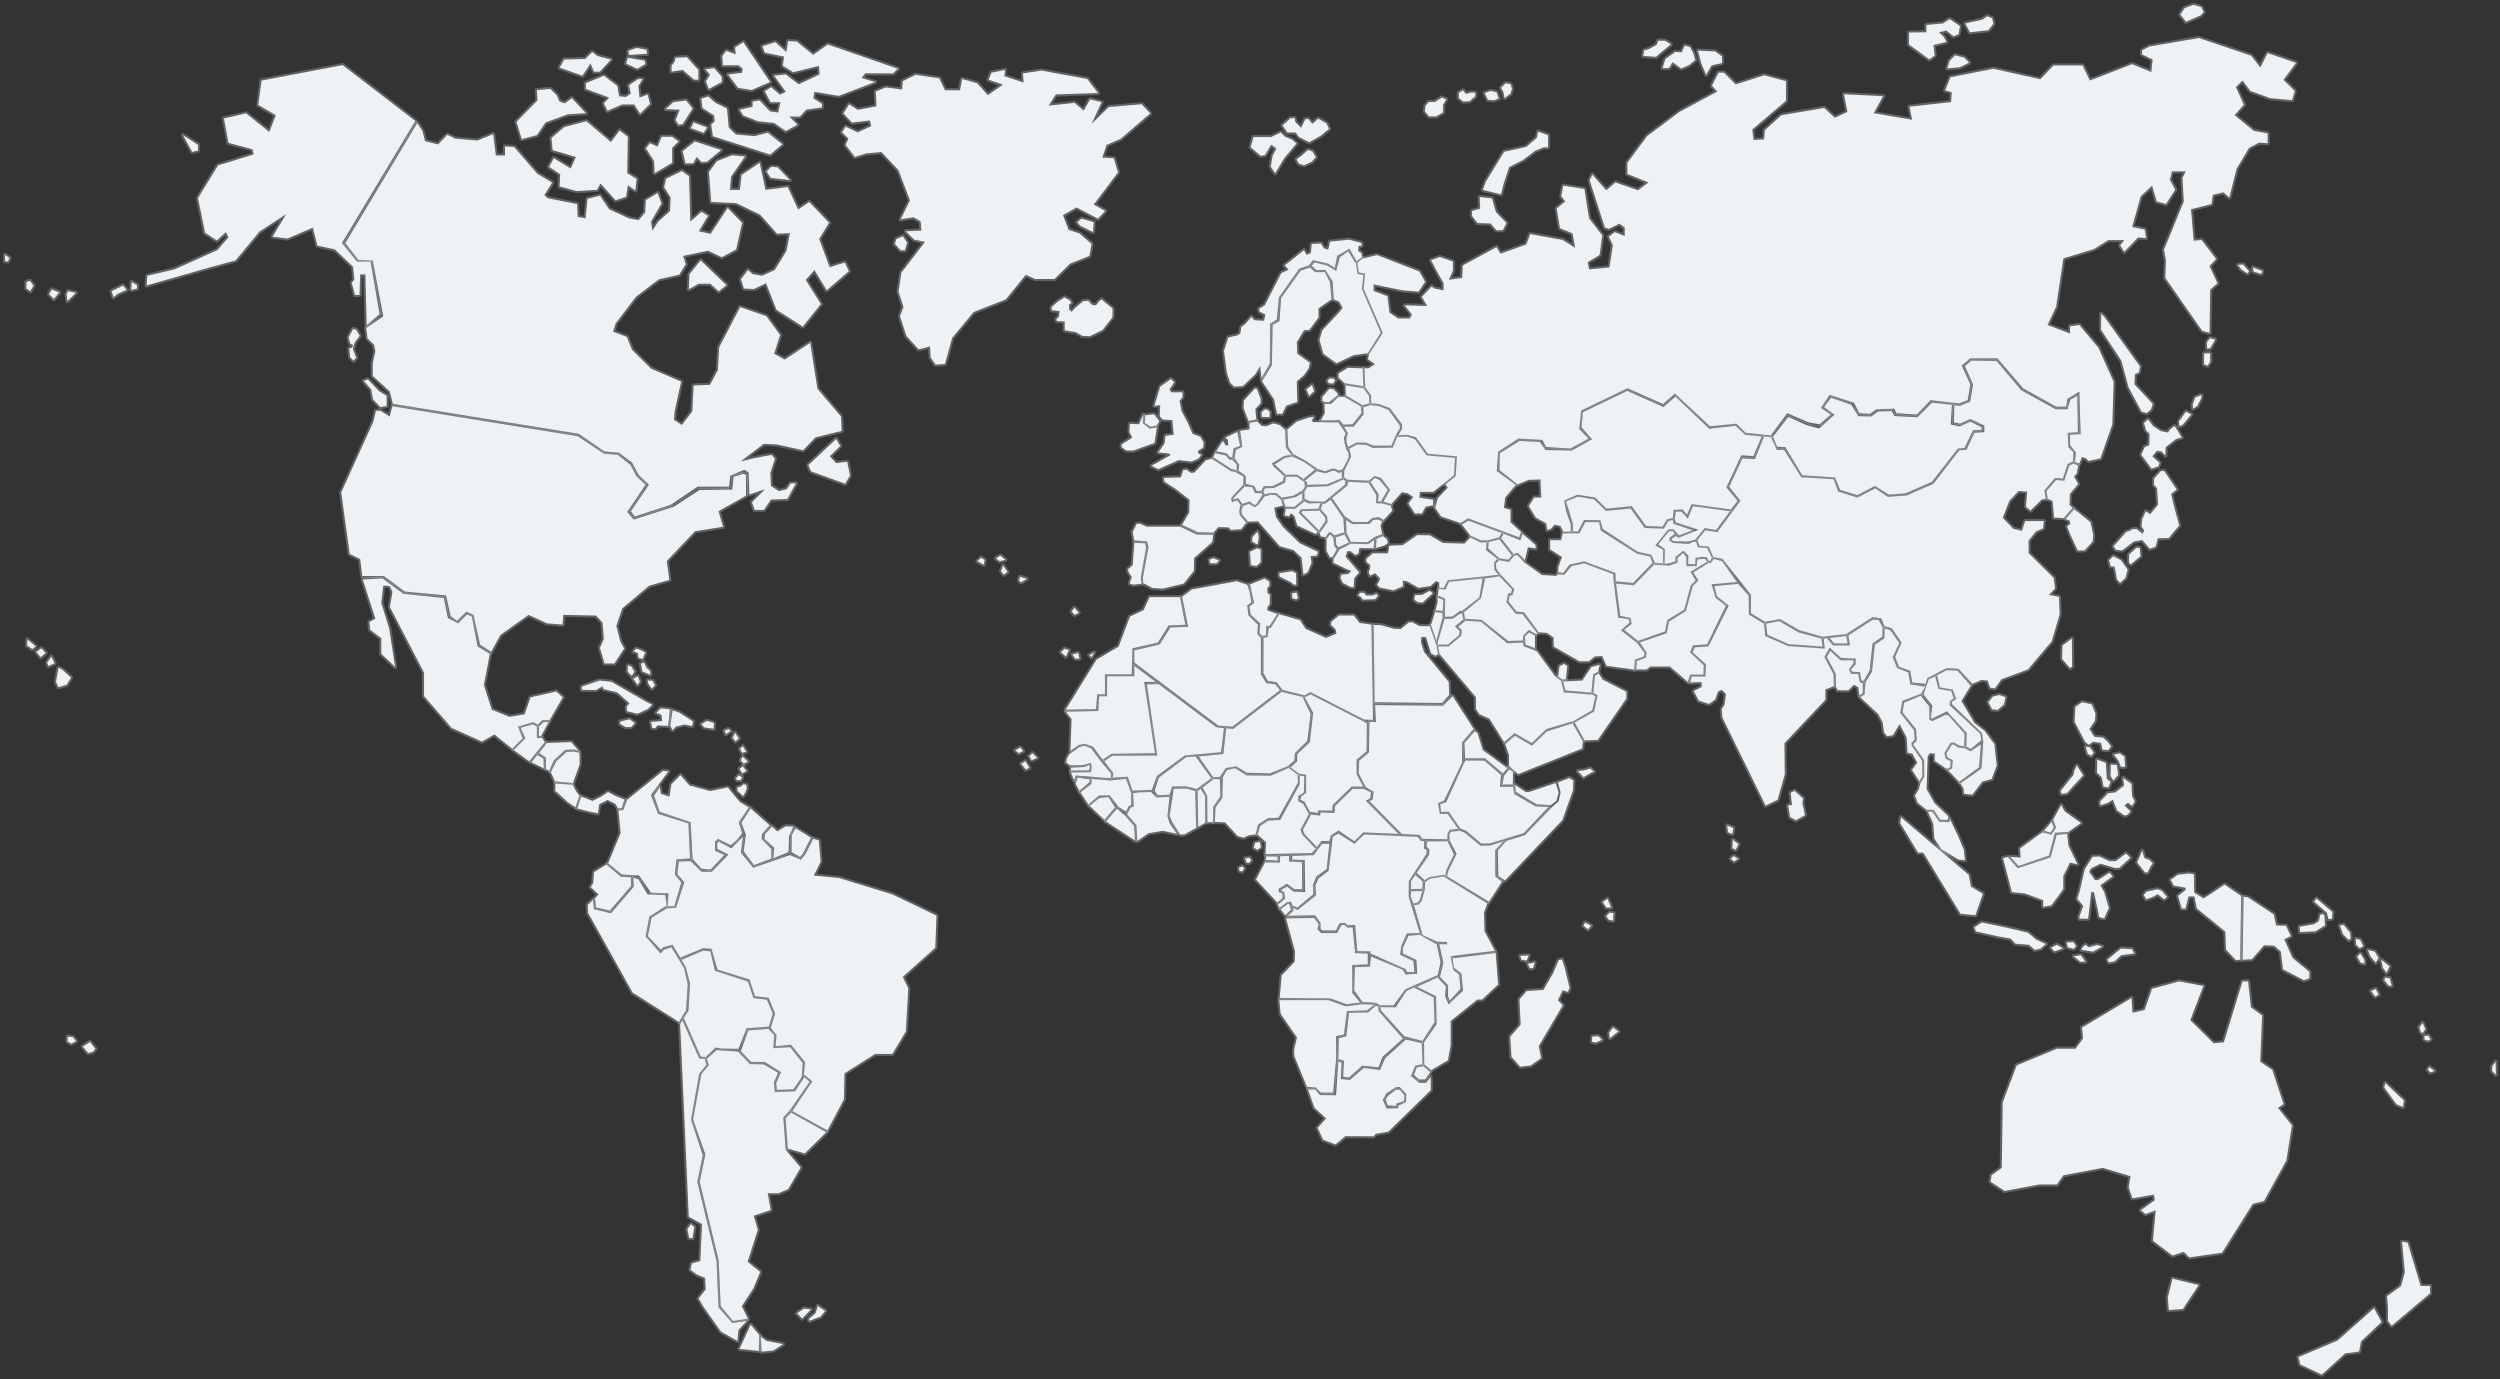 <svg width="310" height="171" viewBox="0 0 310 171" fill="none" xmlns="http://www.w3.org/2000/svg">
<rect x="0" y="0" width="310" height="171" fill="#333333" stroke="none"/>
<g clip-path="url(#clip0_107_5004)">
<path d="M255.026 103.533L254.273 106.312L250.187 107.667L248.964 106.258L248.37 106.418L249.479 110.618L251.139 110.8L253.353 111.623V112.446L254.367 112.263L255.844 110.256V108.614L256.676 106.972L257.598 107.154L256.49 104.871L256.32 103.402L255.026 103.533ZM235.722 101.347L235.631 102.077L237.845 105.729H238.491L243.105 113.307L244.95 113.49L245.873 110.842L244.396 109.93L244.119 108.47L235.722 101.347ZM257.585 111.444L258.322 112.331L257.843 113.662V113.915H258.932L259.317 110.586L259.669 110.682L260.308 113.723L260.918 113.884L261.495 112.584L260.918 110.618L260.439 109.764L261.945 108.684L261.593 108.207L260.152 109.126H259.767L259.062 108.112L259.287 107.667L260.475 107.097L262.267 107.634L262.812 107.603L264.159 106.367L263.614 105.829L262.366 106.779H261.564L260.347 106.21L259.483 106.242L258.521 107.762L257.911 110.394L257.585 111.444ZM265.627 105.486L265.016 106.943L265.978 108.178H266.298L266.716 107.356L266.94 107.071L266.523 106.626L265.913 106.405L265.627 105.486ZM267.518 110.272L266.204 110.558L265.819 110.97L266.138 111.508L267.003 111.191L267.547 110.874L268.349 111.508L268.701 111.223L268.062 110.461L267.518 110.272ZM245.729 114.392L244.833 114.995L245.025 115.5L247.878 116.134L249.32 116.387L249.929 117.021L251.563 117.149L252.333 117.783L253.036 117.622L253.679 117.053L252.492 116.515L251.468 115.66L248.808 115.026L245.729 114.392ZM255.055 117.149L254.351 117.53L254.768 117.975L255.792 117.594L255.055 117.149ZM256.271 116.864L256.399 117.466L257.135 117.655L257.422 117.305L257.102 116.829L256.271 116.864ZM258.036 118.449L257.139 118.577L257.941 119.243H258.58L258.036 118.449ZM258.29 117.402L258.097 117.783L259.538 118.004L260.66 117.369L260.021 117.181L258.997 117.466L258.613 117.149L258.29 117.402ZM271.411 108.317L270.051 108.467L269.177 109.094L269.539 109.811L271.02 110.08V110.349L270.084 111.095L270.537 112.648L270.99 112.677L271.382 111.152H272.105L272.409 112.644L275.94 115.513L276.031 117.754L277.238 119.038L277.782 119.009L277.903 111.095L275.852 109.693L273.918 110.977L273.224 111.396L272.076 110.679L272.046 108.409L271.411 108.317Z" fill="#EFF2F4" stroke="#EFF2F4" stroke-opacity="0.25" stroke-width="0.523" stroke-linecap="round" stroke-linejoin="round"/>
<path d="M278.203 111.182L278.082 119.005L279.23 118.945L280.739 117.213L282.008 117.274L282.823 117.99L283.094 120.199L285.689 121.544L286.354 121.304V120.497L284.27 118.794L283.244 116.463L284.059 116.076L283.455 114.792L282.249 114.764L281.946 113.39L278.747 111.271L278.203 111.182ZM287.241 111.409L286.954 111.809L288.523 113.173L288.738 113.973L289.165 113.925L289.214 113.102L288.738 112.679L287.241 111.409ZM288.027 113.339L287.717 113.409L287.528 114.232L286.935 114.61L285.151 114.917L285.223 115.577L287.101 115.484L288.291 114.754L288.22 113.483L288.027 113.339ZM290.143 114.773L290.548 115.878L291.262 116.56L291.477 116.371L291.405 115.641L290.597 114.677L290.143 114.773Z" fill="#EFF2F4" stroke="#EFF2F4" stroke-opacity="0.25" stroke-width="0.523" stroke-linecap="round" stroke-linejoin="round"/>
<path d="M44.974 71.85L46.548 76.719L45.815 77.122L45.896 78.089L47.282 79.136V81.073L48.994 82.686L48.26 77.929L47.282 74.783L47.527 72.606L48.342 72.685L48.668 73.412L48.342 75.266L52.581 83.41V86.314L56.005 90.264L59.754 91.957L61.303 91.071L63.504 92.844L64.809 91.554L64.238 90.101L66.113 89.537L66.684 89.861L67.254 89.297H68.151L69.781 86.473L68.966 85.747L65.787 86.473L65.053 88.57L63.178 88.894L60.977 88.007L59.999 84.943L60.739 81.079L59.226 80.154L58.505 76.444L57.902 76.191L56.8 77.289L55.535 76.626L55.039 74.152L50.028 73.636L47.439 71.725L44.974 71.85Z" fill="#EFF2F4" stroke="#EFF2F4" stroke-opacity="0.25" stroke-width="0.523" stroke-linecap="round" stroke-linejoin="round"/>
<path d="M168.972 45.673L167.146 45.608L165.988 46.303L165.972 46.819L166.722 47.513L169.054 47.901L168.972 45.673ZM165.382 46.947L164.876 46.931L164.583 47.222L164.795 47.529L165.3 47.561L165.561 47.19L165.382 46.947Z" fill="#EFF2F4" stroke="#EFF2F4" stroke-opacity="0.25" stroke-width="0.523" stroke-linecap="round" stroke-linejoin="round"/>
<path d="M154.661 72.509L153.33 72.071L147.794 73.092L146.587 73.992L147.324 77.727L145.123 77.814L143.8 79.904L140.646 80.647L140.656 82.168L151.042 89.963L152.812 90.111L158.717 85.58L158.127 84.851L157.019 84.703L156.353 83.608V79.079L155.91 78.64L155.985 77.471L154.804 76.303L154.658 75.061L155.173 74.696L154.951 73.38L154.661 72.509Z" fill="#EFF2F4" stroke="#EFF2F4" stroke-opacity="0.25" stroke-width="0.523" stroke-linecap="round" stroke-linejoin="round"/>
<path d="M146.316 74.043H142.55L141.814 75.65L140.114 76.453L138.712 80.18L135.98 81.787L132.142 87.994L135.908 87.92L136.055 86.096H137.014V83.612H140.336L140.411 80.397L143.587 79.667L144.918 77.549L146.985 77.474L146.316 74.043Z" fill="#EFF2F4" stroke="#EFF2F4" stroke-opacity="0.25" stroke-width="0.523" stroke-linecap="round" stroke-linejoin="round"/>
<path d="M132.168 88.25L132.879 89.163L132.732 93.106L133.766 92.377L134.503 92.229L135.536 92.595L136.717 94.202L137.826 93.472L143.216 93.398L141.885 84.559L143.313 84.553L140.652 82.552L140.656 83.852L137.288 83.855L137.271 86.336L136.303 86.333L136.179 88.164L132.168 88.25Z" fill="#EFF2F4" stroke="#EFF2F4" stroke-opacity="0.25" stroke-width="0.523" stroke-linecap="round" stroke-linejoin="round"/>
<path d="M134.493 92.47L133.87 92.62L132.586 93.539L132.292 94.051L132.201 94.56L132.667 94.89L134.249 94.871L135.266 94.602L135.38 95.091L135.286 95.741L135.309 95.751L132.781 95.789L133.189 96.75L133.411 96.16L136.44 96.41L136.46 96.43L136.776 96.443L137.744 96.481L137.784 95.921L136.613 94.541L135.309 92.799L134.493 92.47Z" fill="#EFF2F4" stroke="#EFF2F4" stroke-opacity="0.25" stroke-width="0.523" stroke-linecap="round" stroke-linejoin="round"/>
<path d="M132.817 95.191L132.775 95.546L135.032 95.514L135.145 95.184L135.097 94.851L134.448 95.111L132.817 95.191Z" fill="#EFF2F4" stroke="#EFF2F4" stroke-opacity="0.25" stroke-width="0.523" stroke-linecap="round" stroke-linejoin="round"/>
<path d="M133.375 97.172L133.831 98.059L135.113 96.977L135.126 96.644L133.616 96.43L133.375 97.172Z" fill="#EFF2F4" stroke="#EFF2F4" stroke-opacity="0.25" stroke-width="0.523" stroke-linecap="round" stroke-linejoin="round"/>
<path d="M133.969 98.264L134.959 99.762L136.251 98.661L137.575 98.604L138.677 100.041L139.613 100.646L139.965 99.974L140.278 99.801L140.255 98.321L139.632 96.567L137.721 96.775L135.358 96.59L135.345 97.185L133.969 98.264Z" fill="#EFF2F4" stroke="#EFF2F4" stroke-opacity="0.25" stroke-width="0.523" stroke-linecap="round" stroke-linejoin="round"/>
<path d="M135.113 99.926L136.955 101.673L138.269 100.108L137.448 98.844L136.316 98.956L135.113 99.926Z" fill="#EFF2F4" stroke="#EFF2F4" stroke-opacity="0.25" stroke-width="0.523" stroke-linecap="round" stroke-linejoin="round"/>
<path d="M137.147 101.866L140.728 104.216L140.643 102.436L139.56 101.184L138.504 100.265L137.147 101.866Z" fill="#EFF2F4" stroke="#EFF2F4" stroke-opacity="0.25" stroke-width="0.523" stroke-linecap="round" stroke-linejoin="round"/>
<path d="M141.027 104.285L142.423 103.316L144.158 103.018L145.928 103.393L145.025 102.051L144.761 101.231L145.025 98.808L143.443 98.882L142.727 98.21L141.22 98.248L140.503 98.36L140.578 99.999L140.199 100.15L139.746 100.969L140.913 102.311L141.027 104.285Z" fill="#EFF2F4" stroke="#EFF2F4" stroke-opacity="0.25" stroke-width="0.523" stroke-linecap="round" stroke-linejoin="round"/>
<path d="M136.916 94.39L137.92 93.715L143.503 93.683L142.211 84.866L143.685 84.825L150.817 90.168L151.775 90.302L151.413 93.273L146.93 93.673L143.47 96.209L142.84 97.944L140.438 98.043L139.824 96.311L137.982 96.439L138.054 95.872L136.916 94.39Z" fill="#EFF2F4" stroke="#EFF2F4" stroke-opacity="0.25" stroke-width="0.523" stroke-linecap="round" stroke-linejoin="round"/>
<path d="M147.067 93.891L148.253 93.798L150.2 96.5L148.394 97.838L147.086 97.508L145.328 97.531L145.045 98.543L143.571 98.613L143.167 98.072L143.688 96.427L147.067 93.891Z" fill="#EFF2F4" stroke="#EFF2F4" stroke-opacity="0.25" stroke-width="0.523" stroke-linecap="round" stroke-linejoin="round"/>
<path d="M150.425 96.363L151.256 96.344L152.006 95.239L153.265 95.018L154.606 95.822L157.465 95.902L159.675 95.018L160.507 94.317L160.569 93.395L162.111 91.868L162.519 88.497L161.505 86.409L158.909 85.788L152.903 90.385L152.052 90.305L151.687 93.498L148.622 93.798L150.425 96.363Z" fill="#EFF2F4" stroke="#EFF2F4" stroke-opacity="0.25" stroke-width="0.523" stroke-linecap="round" stroke-linejoin="round"/>
<path d="M145.029 101.181L145.394 102.022L146.346 103.488L146.874 103.469L148.316 102.666L148.214 98.091L147.099 97.771L145.537 97.813L145.029 101.181Z" fill="#EFF2F4" stroke="#EFF2F4" stroke-opacity="0.25" stroke-width="0.523" stroke-linecap="round" stroke-linejoin="round"/>
<path d="M148.576 102.525L149.45 102.022L149.431 98.709L148.863 97.806L148.498 98.107L148.576 102.525Z" fill="#EFF2F4" stroke="#EFF2F4" stroke-opacity="0.25" stroke-width="0.523" stroke-linecap="round" stroke-linejoin="round"/>
<path d="M149.715 101.962H150.405L150.445 100.035L151.319 98.789L151.28 96.622L150.487 96.603L149.128 97.647L149.695 98.709L149.715 101.962Z" fill="#EFF2F4" stroke="#EFF2F4" stroke-opacity="0.25" stroke-width="0.523" stroke-linecap="round" stroke-linejoin="round"/>
<path d="M150.647 101.923L151.925 101.984L153.467 103.671L154.217 103.873L154.804 103.591L155.698 103.469L156.001 102.247L157.217 101.462L158.534 101.401L160.947 97.044L160.908 96.061L159.793 95.219L157.563 96.183L154.579 96.141L153.157 95.258L152.144 95.479L151.615 96.382L151.576 98.93L150.725 100.115L150.647 101.923Z" fill="#EFF2F4" stroke="#EFF2F4" stroke-opacity="0.25" stroke-width="0.523" stroke-linecap="round" stroke-linejoin="round"/>
<path d="M154.997 72.458L156.8 71.744L157.393 72.122L157.416 72.583L157.139 72.938L157.181 73.569L157.458 73.717V74.85L157.139 75.374L157.181 75.711L158.391 76.13L157.416 77.618L157.035 77.596L156.969 78.793L156.546 78.857L156.183 78.544L156.268 77.327L155.081 76.194L154.932 75.208L155.505 74.766L154.997 72.458Z" fill="#EFF2F4" stroke="#EFF2F4" stroke-opacity="0.25" stroke-width="0.523" stroke-linecap="round" stroke-linejoin="round"/>
<path d="M156.672 79.085L157.181 79.001L157.332 77.849H157.586L158.626 76.172L161.192 76.905L161.893 77.974L164.417 79.107L165.731 78.563L165.603 78.019L165.03 77.474L165.095 77.097L166.028 76.322H167.873L168.574 77.244L170.058 77.455L170.25 89.265L169.148 89.224L162.49 85.823L161.769 86.224L159.033 85.552L158.29 84.588L157.207 84.441L156.656 83.477L156.672 79.085Z" fill="#EFF2F4" stroke="#EFF2F4" stroke-opacity="0.25" stroke-width="0.523" stroke-linecap="round" stroke-linejoin="round"/>
<path d="M170.329 77.494L171.199 77.516L172.895 77.977L173.7 78L174.698 77.18H175.164L176.012 77.641H177.085L177.277 77.628L177.956 79.542L178.148 80.161L178.327 81.086L178.008 81.316L177.457 81.044L176.821 79.008L176.247 78.967L176.204 79.658L176.586 80.855L179.641 84.568L179.706 86.163L178.816 87.172L170.456 87.078L170.329 77.494Z" fill="#EFF2F4" stroke="#EFF2F4" stroke-opacity="0.25" stroke-width="0.523" stroke-linecap="round" stroke-linejoin="round"/>
<path d="M160.827 94.442L160.869 93.498L162.414 92.021L162.829 88.397L161.798 86.464L162.519 86.102L169.497 89.672L169.454 93.174L168.226 94.201V96.007L169.031 97.538H167.609L165.255 99.823L165.193 100.515L163.455 100.492L163.432 100.806L162.441 100.678L161.763 99.42L161.254 99.173L161.319 98.789L161.958 98.309V96.061L161.074 95.927L160.008 95.149L160.827 94.442Z" fill="#EFF2F4" stroke="#EFF2F4" stroke-opacity="0.25" stroke-width="0.523" stroke-linecap="round" stroke-linejoin="round"/>
<path d="M169.748 93.299L169.807 89.512L170.609 89.534L170.517 87.431L178.93 87.504L180.134 86.314L182.729 90.389L181.307 92.034V94.547L179.071 99.269L178.301 99.602L178.545 100.918H179.504L180.805 102.772L179.762 102.903L179.494 103.38L179.468 104.068L176.338 104.013L176.019 103.537L173.831 103.415L169.813 99.356L170.214 99.119L170.322 98.165L169.36 97.608L168.483 95.908L168.532 94.326L169.748 93.299Z" fill="#EFF2F4" stroke="#EFF2F4" stroke-opacity="0.25" stroke-width="0.523" stroke-linecap="round" stroke-linejoin="round"/>
<path d="M155.945 103.495L156.995 104.443L156.92 105.909L162.679 105.778L163.148 105.259L161.499 103.514L161.254 102.883L162.304 100.953L161.59 99.673L160.99 99.356V98.706L161.685 98.261L161.724 96.238L161.173 96.177L161.163 97.24L158.743 101.673L157.263 101.747L156.249 102.432L155.945 103.495Z" fill="#EFF2F4" stroke="#EFF2F4" stroke-opacity="0.25" stroke-width="0.523" stroke-linecap="round" stroke-linejoin="round"/>
<path d="M181.669 94.025L181.588 92.14L182.879 90.661L183.228 90.924L183.864 93.011L186.916 95.242L186.362 95.911L184.128 94.025H181.669Z" fill="#EFF2F4" stroke="#EFF2F4" stroke-opacity="0.25" stroke-width="0.523" stroke-linecap="round" stroke-linejoin="round"/>
<path d="M186.485 96.215L186.3 97.291L187.591 97.272L187.61 95.69L187.138 95.406L186.485 96.215Z" fill="#EFF2F4" stroke="#EFF2F4" stroke-opacity="0.25" stroke-width="0.523" stroke-linecap="round" stroke-linejoin="round"/>
<path d="M179.315 99.487L181.689 94.3L184.046 94.314L186.137 96.097L185.989 97.566H187.61L187.777 98.45L190.398 99.99L192.016 100.07L188.94 103.313L184.718 104.59H183.672L181.806 103.028L181.069 102.724L179.641 100.659L178.699 100.671L178.588 99.724L179.315 99.487Z" fill="#EFF2F4" stroke="#EFF2F4" stroke-opacity="0.25" stroke-width="0.523" stroke-linecap="round" stroke-linejoin="round"/>
<path d="M187.874 97.335L189.205 98.226L189.6 98.207L192.903 97.092L193.277 98.28L193.013 99.282L192.3 99.839L190.516 99.727L187.963 98.188L187.874 97.335ZM193.167 97.019L194.591 96.481L195.097 96.779L195.042 98.021L193.728 101.696L186.616 109.174L185.791 108.617L185.736 105.46L186.805 104.254L189.075 103.566L192.404 100.115L193.274 99.353L193.519 98.238L193.167 97.019Z" fill="#EFF2F4" stroke="#EFF2F4" stroke-opacity="0.25" stroke-width="0.523" stroke-linecap="round" stroke-linejoin="round"/>
<path d="M195.661 95.61L196.356 96.372L197.295 95.815L197.633 95.703L197.204 95.293L196.379 95.533L195.661 95.61ZM186.652 92.274L187.121 93.644V94.983L188.25 95.988L196.199 92.809L196.274 91.935L194.999 89.688L191.8 90.69L189.964 92.463L187.835 91.227L186.652 92.274Z" fill="#EFF2F4" stroke="#EFF2F4" stroke-opacity="0.25" stroke-width="0.523" stroke-linecap="round" stroke-linejoin="round"/>
<path d="M161.763 103.422L163.283 105.035L163.882 104.273L164.837 104.311L165.043 103.569L165.982 102.992L167.932 104.311L169.057 103.216L173.423 103.405L169.373 99.301L169.918 98.968L169.993 98.245L169.073 97.819H167.723L165.548 99.935L165.474 100.806L163.748 100.751L163.693 101.123L162.568 101.011L161.554 102.903L161.763 103.422Z" fill="#EFF2F4" stroke="#EFF2F4" stroke-opacity="0.25" stroke-width="0.523" stroke-linecap="round" stroke-linejoin="round"/>
<path d="M153.637 107.615L154.012 107.429L154.293 107.654L154.012 108.079L153.673 107.948L153.637 107.615ZM154.39 106.447L154.954 106.354L155.144 106.706L154.863 107.004L154.583 106.965L154.39 106.447Z" fill="#EFF2F4" stroke="#EFF2F4" stroke-opacity="0.25" stroke-width="0.523" stroke-linecap="round" stroke-linejoin="round"/>
<path d="M155.626 104.497L155.476 105.128L155.926 105.368L156.356 105.051L156.207 104.401L155.626 104.497ZM156.979 106.187L156.96 106.632L158.44 106.706L158.421 106.203L156.979 106.187Z" fill="#EFF2F4" stroke="#EFF2F4" stroke-opacity="0.25" stroke-width="0.523" stroke-linecap="round" stroke-linejoin="round"/>
<path d="M158.74 106.168L158.701 106.965L156.862 106.927L155.737 109.062L158.381 111.902L159.037 111.364L159.017 110.807L158.567 110.602V110.211L159.581 109.581L160.481 110.25L161.476 110.269L161.456 106.911L159.881 106.837L159.862 106.133L158.74 106.168Z" fill="#EFF2F4" stroke="#EFF2F4" stroke-opacity="0.25" stroke-width="0.523" stroke-linecap="round" stroke-linejoin="round"/>
<path d="M160.243 106.133L160.223 106.597L161.782 106.635L161.837 110.608L160.413 110.57L159.588 109.939L158.949 110.291L158.92 110.468L159.249 110.624L159.343 111.441L158.463 112.183L158.652 112.574L159.627 111.831H160.096L160.246 112.276L160.866 112.535L162.855 110.884L162.816 109.677L163.23 108.694L164.505 107.766L164.847 104.625L163.941 104.628L162.891 106.04L160.243 106.133Z" fill="#EFF2F4" stroke="#EFF2F4" stroke-opacity="0.25" stroke-width="0.523" stroke-linecap="round" stroke-linejoin="round"/>
<path d="M158.792 112.763L159.359 113.487L160.093 112.804L159.878 112.097L159.696 112.084L158.792 112.763ZM159.468 113.877L160.579 117.952L160.553 119.239L158.926 120.955L158.682 123.744L164.942 123.798L166.977 124.522L168.656 124.307L167.678 123.103L167.681 119.665L169.605 119.585V118.244L168.043 118.18L167.73 115.004L167.072 115.014L166.716 114.7L166.328 114.719L165.813 115.698H163.83L163.37 115.244L163.508 114.601L162.966 113.823L159.468 113.877Z" fill="#EFF2F4" stroke="#EFF2F4" stroke-opacity="0.25" stroke-width="0.523" stroke-linecap="round" stroke-linejoin="round"/>
<path d="M159.714 113.557L163.077 113.499L163.758 114.45L163.732 115.151L163.983 115.375H165.652L166.132 114.45H166.813L167.09 114.726L168.026 114.7L168.303 117.927L169.921 117.978V118.227L174.267 120.152L174.47 120.526H175.379L175.278 119.175L173.635 118.4L173.736 117.376L174.444 115.75L176.061 115.698L174.672 111.172L174.698 109.248L176.896 105.874L176.922 105.4L176.592 105.224L176.605 104.308L176.204 104.273L175.8 103.767L169.164 103.472L167.948 104.635L165.955 103.348L165.255 103.77L164.746 107.974L163.487 108.928L163.109 109.773L163.178 111.025L160.908 112.846L160.305 112.577L160.387 112.926L159.714 113.557Z" fill="#EFF2F4" stroke="#EFF2F4" stroke-opacity="0.25" stroke-width="0.523" stroke-linecap="round" stroke-linejoin="round"/>
<path d="M175.51 108.495L176.426 109.325L176.387 110.211L174.966 110.24V109.261L175.51 108.495Z" fill="#EFF2F4" stroke="#EFF2F4" stroke-opacity="0.25" stroke-width="0.523" stroke-linecap="round" stroke-linejoin="round"/>
<path d="M174.985 110.516L176.377 110.487L176.015 111.684L175.663 111.985H175.233L174.926 111.175L174.985 110.516Z" fill="#EFF2F4" stroke="#EFF2F4" stroke-opacity="0.25" stroke-width="0.523" stroke-linecap="round" stroke-linejoin="round"/>
<path d="M175.666 108.236L176.654 109.145L177.274 108.758L178.95 108.489L179.236 108.518L179.345 107.894L180.29 105.941L179.494 104.315L176.915 104.33L176.899 104.999L177.244 105.326L177.193 105.996L175.666 108.236Z" fill="#EFF2F4" stroke="#EFF2F4" stroke-opacity="0.25" stroke-width="0.523" stroke-linecap="round" stroke-linejoin="round"/>
<path d="M179.752 104.212L180.619 105.874L179.579 108.015L179.442 108.665L184.636 111.819L186.247 109.334L185.432 108.684L185.416 105.413L186.437 104.318L184.809 104.849L183.58 104.866L181.656 103.271L181.05 103.015L179.925 103.117L179.726 103.444L179.752 104.212Z" fill="#EFF2F4" stroke="#EFF2F4" stroke-opacity="0.25" stroke-width="0.523" stroke-linecap="round" stroke-linejoin="round"/>
<path d="M179.667 118.586L185.364 117.901L184.083 115.468L184.014 113.137L184.428 112.024L179.009 108.681L177.31 108.956L176.72 109.386L176.667 110.362L176.286 111.716L175.888 112.18L175.317 112.232L176.41 115.948L178.194 116.771L179.423 116.806L179.667 118.586Z" fill="#EFF2F4" stroke="#EFF2F4" stroke-opacity="0.25" stroke-width="0.523" stroke-linecap="round" stroke-linejoin="round"/>
<path d="M167.922 122.837L168.956 124.246L170.556 124.342L171.124 124.649L172.8 124.668L174.245 122.68L178.281 120.907L178.633 119.345L178.164 117.107L176.058 115.929L174.652 116.025L173.951 117.549L173.971 118.243L175.627 119.034L175.725 120.753L174.3 120.83L173.948 120.251L169.989 118.593L169.872 119.867L168 119.924L167.922 122.837Z" fill="#EFF2F4" stroke="#EFF2F4" stroke-opacity="0.25" stroke-width="0.523" stroke-linecap="round" stroke-linejoin="round"/>
<path d="M178.555 121.141L179.57 122.181L179.55 123.513L179.746 124.073L181.092 122.645L180.936 120.83L180.215 120.289L179.573 117.104L178.461 117.066L178.967 119.361L178.555 121.141Z" fill="#EFF2F4" stroke="#EFF2F4" stroke-opacity="0.25" stroke-width="0.523" stroke-linecap="round" stroke-linejoin="round"/>
<path d="M176.602 131.987L177.479 132.701L179.547 131.465L179.879 129.631V126.602L183.195 123.939L183.763 123.958L185.771 122.066L185.458 118.167L180.134 118.826L180.29 120.004L181.207 120.699L181.422 122.822L179.628 124.541L179.198 123.577L179.276 122.303L178.243 121.201L175.706 122.361L178.066 123.539L178.145 126.973L176.583 129.25L176.602 131.987Z" fill="#EFF2F4" stroke="#EFF2F4" stroke-opacity="0.25" stroke-width="0.523" stroke-linecap="round" stroke-linejoin="round"/>
<path d="M171.219 125.271L174.144 128.514L176.387 129.074L177.89 126.759L177.773 123.692L175.334 122.456L174.418 122.863L173.051 124.909L171.16 124.89L171.219 125.271Z" fill="#EFF2F4" stroke="#EFF2F4" stroke-opacity="0.25" stroke-width="0.523" stroke-linecap="round" stroke-linejoin="round"/>
<path d="M162.053 134.765L163.145 134.842L163.787 135.479L165.31 135.499L165.682 131.254V128.475L166.657 128.283L167.028 125.37L169.507 125.293L170.384 124.579L168.9 124.522L166.892 124.791L164.727 124.019H158.642L158.798 125.716L160.827 128.648L160.474 130.153L160.494 130.943L162.053 134.765Z" fill="#EFF2F4" stroke="#EFF2F4" stroke-opacity="0.25" stroke-width="0.523" stroke-linecap="round" stroke-linejoin="round"/>
<path d="M165.953 131.33L166.654 131.542L166.556 133.511L167.276 133.607L168.933 132.141L170.922 132.352L171.45 131.039L173.967 128.782L170.945 125.366L170.906 124.806L170.573 124.71L169.657 125.539L167.276 125.597L166.944 128.51L166.008 128.722L165.953 131.33Z" fill="#EFF2F4" stroke="#EFF2F4" stroke-opacity="0.25" stroke-width="0.523" stroke-linecap="round" stroke-linejoin="round"/>
<path d="M176.504 132.217L175.686 132.352L175.334 133.296L175.959 133.857H176.719L177.362 132.951L176.504 132.217Z" fill="#EFF2F4" stroke="#EFF2F4" stroke-opacity="0.25" stroke-width="0.523" stroke-linecap="round" stroke-linejoin="round"/>
<path d="M172.115 135.864L173.11 135.112L173.58 135.131L174.147 135.826L174.089 136.52L173.133 136.866V137.135L172.08 137.077L171.825 136.325L172.115 135.864Z" fill="#EFF2F4" stroke="#EFF2F4" stroke-opacity="0.25" stroke-width="0.523" stroke-linecap="round" stroke-linejoin="round"/>
<path d="M174.316 128.898L171.741 131.235L171.127 132.678L169.086 132.429L167.388 133.911L166.259 133.802L166.351 131.753L165.949 131.616L165.669 135.806L163.667 135.787L163.064 135.089L162.18 135.079L162.985 137.349L164.424 138.684L163.396 139.859L164.061 141.332L165.6 141.908L166.827 140.883L170.339 140.903L170.59 140.596L172.148 140.326L177.421 135.172L177.401 133.549L176.837 134.266H175.992L174.966 133.421L175.487 132.147L176.384 131.968L176.302 129.349L174.316 128.898ZM173.081 134.82L173.573 134.801L174.372 135.653L174.349 136.639L173.413 137.103L173.355 137.429L171.926 137.445L171.48 136.389L171.887 135.614L173.081 134.82Z" fill="#EFF2F4" stroke="#EFF2F4" stroke-opacity="0.25" stroke-width="0.523" stroke-linecap="round" stroke-linejoin="round"/>
<path d="M104.853 15.711L104.41 16.406L105.209 17.191L104.853 17.975L106.008 19.454L107.426 19.018L109.288 18.846L111.417 21.109L112.836 24.851L111.685 27.201L113.279 26.939L114.166 27.46L114.254 28.594L112.304 28.68L113.367 29.724L114.698 29.986L111.773 33.815L111.417 36.165L112.037 38.079L111.593 39.212L112.392 41.649L113.899 43.304L114.342 43.217L115.317 42.955L115.405 44.347L116.025 45.218L117.176 45.132L118.063 41.911L120.724 38.691L124.715 37.125L127.196 34.078L128.347 34.599H130.741L132.69 32.685L135.084 31.728L135.351 30.249L133.844 28.942L132.514 28.507L131.804 26.679L133.489 25.722L136.15 27.115L137.037 26.157L135.619 25.373L138.635 21.368L138.103 19.627L136.685 19.54L137.216 17.975L138.99 17.191L142.626 14.056L141.563 12.926L137.484 13.275L135.354 15.366L136.596 12.667L135.178 12.318L134.379 13.711L133.228 12.753L130.036 13.102L130.923 11.71L136.153 11.537L134.823 9.795L129.149 8.752L126.844 9.101L126.932 10.234L124.539 9.45L124.626 8.665L122.941 9.014L122.586 9.885L124.359 10.493L122.497 11.799L121.167 10.32L119.305 9.799L119.038 11.191H117.176L116.465 9.712L113.54 9.277L111.946 10.061L111.857 11.105L109.82 10.842L108.577 11.364L108.665 12.584V13.192L106.36 13.627L105.297 12.933L104.586 14.063L105.649 15.196L107.866 14.934L108.042 15.631L106.357 16.416L104.853 15.711ZM111.949 29.291L112.48 30.076L112.213 31.033H111.681L110.971 30.249L111.147 29.64L111.949 29.291ZM134.115 27.115L135.622 27.55L135.533 28.77L133.939 27.985L133.583 27.55L134.115 27.115Z" fill="#EFF2F4" stroke="#EFF2F4" stroke-opacity="0.25" stroke-width="0.523" stroke-linecap="round" stroke-linejoin="round"/>
<path d="M248.338 136.693L248.224 144.818L246.952 145.733L246.838 146.534L248.573 147.676L252.854 146.876H255.052L255.861 145.73L260.719 144.815L264.188 145.846L263.957 147.219L264.42 148.592L267.08 148.134L267.195 148.82L265.46 150.078L266.037 150.536L267.309 150.078L266.963 153.855L269.392 155.687L270.782 155.229L271.476 155.914L275.526 155.34L279.344 149.274L280.733 148.931L283.508 143.896L284.202 139.549L282.468 137.375L283.162 136.917L281.773 132.682L280.27 131.651L280.502 125.93L279.112 124.899L278.767 121.695H278.072L275.757 129.247L274.485 129.361L271.594 126.5L273.214 122.264L270.208 121.692L266.852 122.607L265.926 125.238L264.423 125.581L264.309 123.75L258.178 127.412L258.293 128.786L257.367 130.044H255.052L250.076 132.102L248.338 136.693ZM269.392 158.552L268.815 160.84L268.929 162.441L270.664 162.326L272.63 159.352L269.392 158.552Z" fill="#EFF2F4" stroke="#EFF2F4" stroke-opacity="0.25" stroke-width="0.523" stroke-linecap="round" stroke-linejoin="round"/>
<path d="M297.852 153.974L298.198 157.751L297.734 159.467L296 160.725L296.114 162.214V163.814L296.577 164.388L301.321 160.382V159.467H300.164L298.543 154.089L297.852 153.974ZM294.383 162.214L295.308 163.93L292.762 166.334L292.531 167.592L290.796 167.819L287.904 170.451L285.243 169.193L285.011 168.277L289.87 166.219L294.383 162.214Z" fill="#EFF2F4" stroke="#EFF2F4" stroke-opacity="0.25" stroke-width="0.523" stroke-linecap="round" stroke-linejoin="round"/>
<path d="M295.772 134.289L295.657 134.862L297.161 136.92L297.969 137.263L298.083 136.462L295.772 134.289Z" fill="#EFF2F4" stroke="#EFF2F4" stroke-opacity="0.25" stroke-width="0.523" stroke-linecap="round" stroke-linejoin="round"/>
<path d="M249.306 106.261L250.291 107.378L254.067 106.095L254.814 103.264L256.496 103.146L258.035 102.051L256.039 100.623L255.583 99.839L254.598 101.622L254.96 102.647L254.36 103.502L253.229 103.216L250.487 105.192L250.558 106.335L249.306 106.261ZM239.058 100.668L239.713 102.112L239.86 103.988L240.737 105.323L242.853 106.584L243.655 106.658L243.508 105.358L242.814 103.7L241.797 101.578L241.712 101.949L240.486 101.895L239.606 100.652L239.058 100.668Z" fill="#EFF2F4" stroke="#EFF2F4" stroke-opacity="0.25" stroke-width="0.523" stroke-linecap="round" stroke-linejoin="round"/>
<path d="M254.403 101.885L253.464 103.002L254.233 103.239L254.667 102.644L254.403 101.885Z" fill="#EFF2F4" stroke="#EFF2F4" stroke-opacity="0.25" stroke-width="0.523" stroke-linecap="round" stroke-linejoin="round"/>
<path d="M263.001 117.626L261.335 118.99L261.495 119.338L262.199 119.21L263.03 118.449L264.664 118.227L264.345 117.69L263.001 117.626Z" fill="#EFF2F4" stroke="#EFF2F4" stroke-opacity="0.25" stroke-width="0.523" stroke-linecap="round" stroke-linejoin="round"/>
<path d="M292.116 116.419L292.165 117.149L292.618 117.572L293.046 117.312L292.664 116.534L292.116 116.419ZM292.687 118.231L292.305 118.631L292.709 119.361L293.186 119.502L293.163 119.009L292.687 118.231ZM293.616 117.808L293.949 118.608L294.591 119.361L294.947 118.797L294.471 117.997L293.616 117.808ZM295.282 119.009L295.472 119.998L295.924 120.609L296.306 119.835L295.282 119.009ZM295.804 121.221L295.638 121.503L296.185 122.21L296.567 122.233L296.329 121.314L295.804 121.221ZM294.591 122.629L294.02 122.889L294.519 123.571L294.947 123.333L294.591 122.629Z" fill="#EFF2F4" stroke="#EFF2F4" stroke-opacity="0.25" stroke-width="0.523" stroke-linecap="round" stroke-linejoin="round"/>
<path d="M300.412 126.846L300.007 127.377L300.177 127.976L300.379 128.11L300.747 127.643L300.412 126.846ZM300.614 128.475L300.647 128.907L301.083 129.042L301.386 128.875L301.083 128.408L300.614 128.475ZM301.253 132.336L301.05 132.637L301.354 132.97L301.859 132.803L301.253 132.336Z" fill="#EFF2F4" stroke="#EFF2F4" stroke-opacity="0.25" stroke-width="0.523" stroke-linecap="round" stroke-linejoin="round"/>
<path d="M309.46 131.67L309.056 132.201L309.023 132.8L309.493 133.268L309.46 131.67Z" fill="#EFF2F4" stroke="#EFF2F4" stroke-opacity="0.25" stroke-width="0.523" stroke-linecap="round" stroke-linejoin="round"/>
<path d="M257.533 94.931L257.253 95.456L257.096 96.103L255.538 98.046L255.632 98.446L256.287 98.354L258.313 96.132L257.533 94.931ZM260.057 94.192L260.024 95.796L260.618 96.382L260.836 97.521L261.429 97.646L261.71 96.936L261.244 96.596L261.12 94.592L260.057 94.192ZM261.743 94.81L261.71 96.228L262.053 96.782L262.646 96.103L262.489 94.87L261.743 94.81ZM262.115 93.574L262.708 94.345L262.988 95.085H263.52L263.426 93.82L262.832 93.42L262.115 93.574ZM263.269 96.475L263.393 97.4L262.3 98.264L261.397 98.357L260.432 99.375L260.465 99.839L261.368 99.561L261.99 99.16L262.522 100.486L263.458 101.132L263.833 101.008L264.175 100.607L263.429 99.868L263.865 99.529L264.364 99.929L264.707 99.375L264.364 98.696L264.303 97.185L263.269 96.475ZM258.188 87.069L257.347 87.655L257.253 89.505L258.564 92.002L259 92.342L259.561 91.971L260.527 92.124L260.713 92.957L261.429 93.017L261.772 92.556L261.335 91.971L260.804 91.477L259.682 91.356L259.089 90.399L259.773 89.38L259.835 88.487L259.369 87.347L258.188 87.069ZM258.626 92.588L258.873 93.453L259.31 93.731L259.624 93.331L259.125 92.652L258.626 92.588Z" fill="#EFF2F4" stroke="#EFF2F4" stroke-opacity="0.25" stroke-width="0.523" stroke-linecap="round" stroke-linejoin="round"/>
<path d="M247.901 86.173L247.121 86.387L246.56 87.066L247.027 87.959L247.712 88.02L248.491 87.341L248.677 86.448L247.901 86.173ZM218.74 54.127L217.612 56.913L216.057 56.833L214.417 60.357L215.809 62.099L212.939 65.988L211.466 65.745L210.481 66.962L210.725 67.692L211.873 67.772L212.447 69.068L213.595 69.311L217.12 73.771V76.041L218.841 77.094L220.726 76.771L223.103 78.147L225.973 78.957L227.365 78.793L228.923 78.63L232.2 76.524L233.267 76.687L233.674 77.638L234.577 77.904L235.807 79.687L234.989 81.47L235.481 82.686L236.873 83.173L237.118 84.633L238.758 84.796L239.002 84.066L241.379 82.85L242.853 82.93L244.575 84.793L245.722 84.306L246.46 84.386L246.789 85.279L247.363 85.36L248.181 84.227L251.458 83.01L254.409 79.523L255.394 76.2L255.313 74.011L254.083 73.767L254.82 72.958L254.657 71.661L251.543 68.581V67.042L252.443 65.908L253.343 65.502L253.425 64.609H251.129L250.718 65.825L249.652 65.582L248.341 64.205L249.159 62.099L250.307 60.882L251.373 60.962L251.21 62.825L251.785 63.312L253.177 61.936L253.669 61.855L253.506 60.802L254.817 59.262L255.801 59.342L256.375 57.559L257.047 57.21L257.115 56.099L256.464 55.427L256.408 53.673L257.663 53.593L257.582 49.069L256.702 49.588L256.372 50.747L254.901 50.744L250.64 48.391L247.562 44.748L244.438 44.715L243.643 45.394L244.653 47.667L244.301 49.799L243.042 50.312L242.335 50.257L242.283 52.367L243.019 52.53L244.33 51.963L246.052 52.773V53.583L244.823 53.663L243.838 55.77L242.938 55.85L239.742 59.983L236.384 61.442L234.088 61.605L232.533 60.553L230.319 61.689L227.942 60.959L227.368 59.419L223.354 59.176L221.225 55.773H220.325L219.601 54.195L218.74 54.127Z" fill="#EFF2F4" stroke="#EFF2F4" stroke-opacity="0.25" stroke-width="0.523" stroke-linecap="round" stroke-linejoin="round"/>
<path d="M256.91 79.175L255.756 80.039L255.694 81.703L256.692 82.844L256.94 82.629L256.91 79.175Z" fill="#EFF2F4" stroke="#EFF2F4" stroke-opacity="0.25" stroke-width="0.523" stroke-linecap="round" stroke-linejoin="round"/>
<path d="M262.052 68.966L261.521 69.491L261.739 70.23L262.206 70.262L262.518 71.866L262.893 72.266L263.549 71.68L263.829 70.63L263.017 69.491L262.052 68.966ZM264.922 67.919L264.019 68.751L263.986 69.708L264.204 69.987L265.421 68.969L265.326 67.951L264.922 67.919ZM263.673 65.943L262.081 67.733L262.362 68.165L263.141 68.258L264.606 67.147L265.636 66.962L266.572 68.04L267.289 67.794L267.57 66.744L268.91 66.712L270.22 65.169L269.536 62.608L269.223 61.25L269.907 60.697L268.349 58.385L267.944 58.417L267.103 59.342V60.114L267.478 60.546L267.602 62.582L266.636 63.754L266.076 63.415L265.639 64.371L265.544 65.265L265.887 65.79L265.669 66.19L264.951 65.604H264.452L264.015 65.851L263.673 65.943ZM266.356 52.005L265.857 52.437L266.108 53.362L266.546 53.794L266.513 55.213L265.952 55.427L265.515 56.384L266.793 58.11L267.635 57.831L267.791 57.399L266.888 56.599L267.448 55.888L268.042 55.981L268.508 56.474L268.541 55.456L269.819 54.438L270.537 54.252L269.943 53.266L269.663 52.834L269.197 53.141L268.792 53.634L267.918 53.449L267.015 52.863L266.356 52.005Z" fill="#EFF2F4" stroke="#EFF2F4" stroke-opacity="0.25" stroke-width="0.523" stroke-linecap="round" stroke-linejoin="round"/>
<path d="M165.333 48.253L164.844 48.205L163.963 49.239V49.722L164.257 49.834L164.827 49.85L165.773 49.092L165.903 48.832L165.333 48.253ZM271.062 51.048L270.188 52.251L270.25 52.837L270.686 52.651L271.714 51.387L271.062 51.048ZM272.216 49.29L271.903 50.122L271.936 50.676L272.467 50.337L272.966 49.351V48.983L272.216 49.29ZM274.055 41.949L273.651 42.442L273.683 43.214L274.058 43.182L274.681 42.103L274.055 41.949ZM273.308 43.832V45.189L273.745 45.343L274.058 44.85V43.803L273.308 43.832ZM260.556 38.927L260.527 40.903L263.05 44.728L263.953 48.057L265.544 51.019L266.167 51.233L266.699 50.801L266.947 50.09L264.671 47.654L264.732 46.39L265.231 46.175L265.355 45.436L260.898 39.238L260.556 38.927ZM278.141 32.79L277.518 32.851L277.893 33.376L278.672 33.901L278.891 33.655L278.141 32.79ZM279.354 33.162L279.448 33.687L280.413 33.965L280.508 33.594L279.354 33.162ZM178.77 12.1L179.331 12.321L178.937 12.987V13.931L178.095 14.431H177.199L176.693 13.819L176.749 13.153L177.143 12.654H177.929L178.77 12.1ZM180.903 11.489V12.155L181.464 12.6L182.249 12.545L182.925 11.934V11.489H182.308L181.803 11.655L181.408 11.21L180.903 11.489ZM184.105 11.546L184.5 12.379L185.285 12.433L185.846 12.212L185.566 11.434L184.835 11.268L184.105 11.546ZM187.304 10.435L186.688 10.323L186.127 10.88L186.407 11.38L186.576 12.158L187.307 11.604L187.477 10.992L187.304 10.435ZM190.728 16.323L190.558 17.101L189.266 18.212L186.514 18.823L184.268 22.488L183.873 23.545L186.12 24.102L186.456 22.77L187.131 20.715L188.872 19.825L190.333 18.714L191.399 18.269H191.96V16.771L190.728 16.323ZM183.485 24.432L185.002 24.598L185.507 26.32L186.798 27.652L186.348 28.542H185.562L184.832 27.71L183.205 27.655L182.53 26.765V26.154L183.541 25.875L183.485 24.432ZM207.181 5.493L206.451 5.048H205.609L205.44 5.547L204.543 6.047L203.868 6.267L203.757 6.933L205.329 7.045L207.181 5.493ZM208.919 5.659L208.524 6.491L207.738 6.437L206.503 7.327L206.167 8.438H206.952L207.403 7.714L208.469 8.492L209.48 8.047L210.21 7.436L209.929 6.491L209.535 5.826L208.919 5.659ZM210.549 6.271L210.944 7.826L211.56 9.27L212.235 8.105L213.526 7.826V6.994L212.685 6.383L210.549 6.271ZM241.356 3.78L242.233 4.503L242.857 4.251L243.039 3.236L241.761 2.368L240.92 2.912L238.872 3.095V4.001L236.713 4.036V5.518L239.237 7.362L239.896 6.892L239.749 5.589L241.36 5.192L241.031 4.577L240.447 3.998L241.356 3.78ZM243.698 2.912L244.281 3.998L246.551 3.745L247.174 2.948L247.027 2.259L246.404 2.006L245.821 2.442L244.138 2.804L243.698 2.912ZM243.551 7.145L242.416 6.856L241.761 7.545L241.467 8.486L243.003 8.342L244.174 7.762L243.551 7.145ZM272.96 0.886L272.007 0.598L270.912 0.995L270.364 1.792L271.058 2.698L272.887 1.901L273.253 1.504L272.96 0.886ZM266.858 23.03L267.432 24.976L268.58 25.299L269.728 23.516L269.072 22.3L269.317 21.246H271.039L270.628 22.056L270.791 24.976L268.332 30.975L268.577 32.272L268.495 34.462L273.083 41.027L273.983 41.271L274.065 35.921L274.965 35.111L273.98 33.005L274.798 32.112L272.996 29.762L272.01 29.842L271.685 25.952L274.224 25.302L274.388 24.166L275.699 23.843L276.435 24.493L277.336 20.926L278.891 18.333L280.12 17.683L281.186 17.763V16.547L279.465 16.224L277.088 14.277L278.235 12.981L277.25 10.791L278.069 9.981L279.054 11.277L281.512 12.171L284.215 12.414L284.544 11.281L283.152 9.904L284.708 7.798L281.183 6.581L280.283 8.364L279.135 6.904L272.663 4.715L266.516 5.768L265.616 6.255V6.741L266.927 7.391L266.764 8.931L264.387 7.958L259.144 9.984L258.244 8.121H254.637L252.997 9.824L247.18 8.528L241.855 9.581L241.2 11.201L242.019 11.444L241.937 12.661L236.775 13.227L237.104 14.847L232.35 14.037L233.498 11.931L228.662 11.687L229.074 13.877L227.518 14.607L226.207 13.39L220.883 14.284L218.835 16.147L218.753 17.28L217.442 17.36L217.279 16.064L221.46 12.497V10.064L218.757 9.334L215.232 10.467L213.758 9.008H213.102L212.284 10.628L212.939 11.357L208.267 13.87L204.253 16.87L201.794 20.193V21.57L204.416 22.623L203.105 23.596L200.32 22.623L199.173 23.596L197.451 21.65L197.121 22.38L199.006 28.216L199.499 28.379L200.81 27.729L201.465 28.216V29.269L200.236 28.782L199.499 29.349L199.991 30.402L199.58 33.159L197.04 33.402L196.877 32.509L198.351 31.616L198.68 29.183L197.04 27.076L196.467 23.43L193.845 23.023L193.6 24.32L194.092 24.97L193.026 25.863L193.437 28.296L194.992 28.946L195.322 30.729L193.763 29.756L189.749 29.026L189.257 30.322L186.061 31.455L185.569 30.645L181.389 32.915L181.307 34.455L179.667 34.698L180.16 33.565V32.432L178.519 31.865L177.453 32.272L178.353 33.975L179.008 35.108V36.001L177.779 35.758L177.535 35.515L176.305 36.811L176.961 37.944L174.176 37.864L175.076 39.001L174.831 39.488H173.358L172.292 38.758L172.047 36.731L170.325 36.081V35.271L173.932 36.001L175.898 36.165L176.716 34.948L175.979 33.651L170.736 31.625L168.926 32.067L168.307 32.589L168.499 33.789L169.269 33.92L169.089 35.809L171.463 41.283L169.748 43.953L169.631 44.555L170.501 45.157L169.715 45.666L169.193 45.676L169.292 48.029L170.012 49.031L170.022 50.004L170.945 50.087L172.357 50.615L173.85 52.632L173.866 53.164L173.381 53.98L174.496 53.919L175.582 54.227L177.048 56.266L180.662 56.589L180.505 59.016L179.259 60.063L179.517 60.472L178.288 61.769L177.962 62.985L178.698 64.039L181.076 64.848L182.061 64.282L188.37 66.632L188.615 65.982L187.304 64.765V63.226L186.485 62.982L186.648 61.685L187.959 60.146L185.608 58.417L185.771 56.013L188.285 54.39L191.236 54.553L191.728 55.446L194.761 55.609L196.975 54.393L195.827 53.176L196.071 50.907L201.807 48.15L206.219 50.103L207.693 48.807L212.036 52.86L215.313 52.536L216.461 53.669L219.575 53.993L221.623 51.236L224.244 52.373L225.636 52.616L227.029 51.4L225.8 50.59L226.866 48.97L229.898 49.943L230.553 51.24L231.864 51.32L232.683 50.753L234.897 50.673L235.141 51.24L237.682 51.403L239.403 49.62L242.928 50.026L243.995 49.62L244.32 47.673L243.254 45.324L244.32 44.431H247.679L250.874 48.16L254.97 50.43H256.2L256.362 49.457L257.836 48.563L257.999 53.833L256.689 53.913V55.209L257.425 56.102L257.289 57.261L257.833 57.482L258.162 56.672L258.655 56.836L258.981 57.159L260.455 56.836L261.928 52.619L262.091 47.35L260.207 43.134L257.83 40.297L256.682 40.461V41.354L253.897 40.301L254.963 38.031L255.864 32.032L259.633 30.898L261.436 29.765H263.402L262.91 30.415L263.402 31.225L265.124 29.442L266.108 29.522L265.946 28.469L264.387 28.145L265.453 24.336L266.858 23.03Z" fill="#EFF2F4" stroke="#EFF2F4" stroke-opacity="0.25" stroke-width="0.523" stroke-linecap="round" stroke-linejoin="round"/>
<path d="M22.696 16.762L23.825 18.833L24.549 18.673V17.956L22.696 16.762ZM16.335 34.98L16.279 35.944L16.984 35.784V35.355L16.335 34.98ZM15.252 35.409L13.844 36.107L14.062 36.856L14.603 36.427L15.686 35.944L15.252 35.409ZM9.399 36.318L8.424 36.104L8.261 36.533L8.369 37.336L9.399 36.318ZM7.338 36.267L6.416 35.893L6.09 36.482L6.686 37.071L7.338 36.267ZM4.143 35.409L3.709 34.82L3.276 34.98V35.784L3.765 36.104L4.143 35.409ZM0.621 31.603L1.163 31.977L1 32.406H0.621V31.603ZM3.403 79.299L3.357 80.045L4.022 80.484L4.42 80.135L3.403 79.299ZM5.128 80.398L4.508 80.836L5.04 81.492L5.659 80.967L5.128 80.398ZM6.37 81.448L5.839 82.149L6.015 82.587L6.768 82.239L6.37 81.448ZM7.254 82.805L6.944 84.556L7.254 85.213L8.271 84.905L8.803 84.028L7.694 83.019L7.254 82.805ZM88.523 89.659L87.663 89.374L86.972 89.8L87.317 90.197L88.494 90.366L88.523 89.659ZM30.503 14.053L27.767 14.69L28.331 17.715L31.308 18.513L31.468 19.15L27.043 20.504L24.549 24.563L25.432 28.863L26.88 29.817L28.008 28.782L28.331 29.419L26.962 31.011L21.65 33.399L18.268 34.196L18.187 35.39L25.993 33.162L29.211 32.285L32.188 28.702L35.488 26.554L33.799 29.34L35.651 29.58L38.791 28.225L39.355 30.454L41.527 30.931L43.78 33.079L43.94 34.67L43.617 35.067L44.018 36.578H44.582L44.664 34.029H45.306L45.466 40.317L47.077 38.963L45.949 32.435H44.26L42.407 30.127L51.502 15.001L42.489 8.076L32.43 9.987L32.029 13.013L34.2 14.287L33.395 16.358L30.503 14.053ZM48.648 50.372L48.322 51.659L47.184 50.936H46.617L46.291 52.303L42.31 61.061L43.366 68.694L44.667 69.337L44.912 71.427H47.592L50.191 73.354L55.307 73.838L55.874 76.408L56.686 76.972L57.824 75.848L58.718 76.249L59.529 79.943L60.909 80.826L62.047 78.736L65.539 76.245L67.812 77.289L69.761 77.449L69.843 76.245L73.903 76.325L74.715 77.209L74.878 79.216L74.392 80.34L74.959 82.267H76.179L77.398 80.42L76.912 79.537L76.427 77.609L77.157 75.439L80.486 72.628L83.003 71.904L82.678 69.574L86.17 65.876L89.662 65.313L89.094 63.389L92.505 61.461V58.891L92.179 58.731L90.959 59.131L90.797 60.706L86.744 60.754L83.567 62.825L78.582 64.426L77.787 63.469L80.049 60.108L78.931 59.061L78.171 57.639L76.596 56.397L74.884 56.256L71.649 54.089L48.648 50.372Z" fill="#EFF2F4" stroke="#EFF2F4" stroke-opacity="0.25" stroke-width="0.523" stroke-linecap="round" stroke-linejoin="round"/>
<path d="M200.027 127.412L199.531 128.049L199.629 128.737L200.673 127.902L200.027 127.412Z" fill="#EFF2F4" stroke="#EFF2F4" stroke-opacity="0.25" stroke-width="0.523" stroke-linecap="round" stroke-linejoin="round"/>
<path d="M198.191 128.494L197.448 128.542L197.399 129.179L197.894 129.278L198.638 128.936L198.191 128.494Z" fill="#EFF2F4" stroke="#EFF2F4" stroke-opacity="0.25" stroke-width="0.523" stroke-linecap="round" stroke-linejoin="round"/>
<path d="M193.274 119.066L192.58 120.686L191.389 122.748L189.306 122.895L188.412 123.926L188.563 127.07L187.271 128.542L187.422 131.046L188.514 132.271L189.805 132.124L191.096 131.19L190.799 129.717L193.776 124.659L193.18 124.022L193.776 122.796L194.422 122.991L194.621 122.501L194.024 119.998L193.676 118.967L193.274 119.066Z" fill="#EFF2F4" stroke="#EFF2F4" stroke-opacity="0.25" stroke-width="0.523" stroke-linecap="round" stroke-linejoin="round"/>
<path d="M188.51 118.525L188.66 119.015L189.306 119.114L189.553 118.477L188.51 118.525ZM189.452 119.508L189.7 120.049H190.098L190.297 119.361L189.452 119.508Z" fill="#EFF2F4" stroke="#EFF2F4" stroke-opacity="0.25" stroke-width="0.523" stroke-linecap="round" stroke-linejoin="round"/>
<path d="M196.551 114.399L196.352 114.792L196.897 115.234L197.295 114.792L196.551 114.399ZM199.333 111.454L198.736 111.847L199.183 112.535H199.779L199.333 111.454ZM199.58 113.173L199.183 113.615L199.479 114.056L200.024 114.156L200.073 113.221L199.58 113.173Z" fill="#EFF2F4" stroke="#EFF2F4" stroke-opacity="0.25" stroke-width="0.523" stroke-linecap="round" stroke-linejoin="round"/>
<path d="M214.175 102.368L214.274 103.204L214.818 103.399L214.916 102.663L214.175 102.368ZM214.87 104.135L214.821 105.166L215.219 105.362L215.568 104.673L214.87 104.135ZM214.971 106.149L214.622 106.492L215.02 106.834L215.515 106.492L214.971 106.149Z" fill="#EFF2F4" stroke="#EFF2F4" stroke-opacity="0.25" stroke-width="0.523" stroke-linecap="round" stroke-linejoin="round"/>
<path d="M121.649 69.158L121.206 69.597L122.002 70.035L122.09 69.423L121.649 69.158ZM124.039 68.895L123.508 69.244L123.952 69.593L124.659 69.417L124.039 68.895ZM124.392 70.121L124.128 70.822L124.48 71.261L124.923 70.912L124.392 70.121ZM126.514 71.52L126.339 71.959L126.603 72.221L127.31 71.783L126.514 71.52ZM133.238 75.368L132.886 75.807L133.238 76.245L133.77 75.983L133.238 75.368ZM140.656 67.307L140.454 70.077L139.877 70.588L139.936 70.902L140.34 71.559L140.079 72.359L140.513 72.503L141.524 72.388L141.465 71.588L142.127 67.877L141.983 67.365L140.656 67.307Z" fill="#EFF2F4" stroke="#EFF2F4" stroke-opacity="0.25" stroke-width="0.523" stroke-linecap="round" stroke-linejoin="round"/>
<path d="M135.664 80.91L135.093 81.233L135.358 81.495L135.664 80.91ZM133.681 80.97L132.974 81.147L133.326 81.672H133.857L133.681 80.97ZM131.998 80.445L131.556 80.884L132.175 81.409L132.527 80.622L131.998 80.445ZM146.339 65.309H142.185L141.347 64.938L140.943 64.967L140.454 65.966L140.626 66.994L142.215 67.137L142.417 67.794L141.725 71.619L141.755 72.304L142.88 72.903L144.177 72.99L146.773 72.362L148.041 70.793L148.071 69.196L150.321 67.198L150.435 66.315L148.387 66.286L146.339 65.309ZM150.494 69.219L149.975 69.391L150.089 69.849H150.839L151.156 69.507L150.494 69.219Z" fill="#EFF2F4" stroke="#EFF2F4" stroke-opacity="0.25" stroke-width="0.523" stroke-linecap="round" stroke-linejoin="round"/>
<path d="M126.514 92.694L125.895 93.043L126.338 93.392L126.87 93.129L126.514 92.694ZM128.037 93.398L127.633 93.751L127.919 94.272L128.611 93.968L128.037 93.398ZM127.153 94.387L126.635 94.692L127.193 95.425L127.633 95.197L127.153 94.387Z" fill="#EFF2F4" stroke="#EFF2F4" stroke-opacity="0.25" stroke-width="0.523" stroke-linecap="round" stroke-linejoin="round"/>
<path d="M9.027 128.593L8.408 128.549L8.362 129.119L8.848 129.426L9.425 129.077L9.027 128.593ZM11.153 129.208L10.267 129.778L10.932 130.566L11.509 130.434L11.819 130.041L11.153 129.208Z" fill="#EFF2F4" stroke="#EFF2F4" stroke-opacity="0.25" stroke-width="0.523" stroke-linecap="round" stroke-linejoin="round"/>
<path d="M90.333 90.399L89.844 90.597L90.017 91.023L90.591 90.654L90.477 90.539L90.333 90.399Z" fill="#EFF2F4" stroke="#EFF2F4" stroke-opacity="0.25" stroke-width="0.523" stroke-linecap="round" stroke-linejoin="round"/>
<path d="M91.139 90.882L90.852 91.48L91.197 91.935L91.628 91.567L91.139 90.882Z" fill="#EFF2F4" stroke="#EFF2F4" stroke-opacity="0.25" stroke-width="0.523" stroke-linecap="round" stroke-linejoin="round"/>
<path d="M92.117 92.531L91.771 92.844L92.029 93.356L92.518 93.215L92.117 92.531Z" fill="#EFF2F4" stroke="#EFF2F4" stroke-opacity="0.25" stroke-width="0.523" stroke-linecap="round" stroke-linejoin="round"/>
<path d="M92.087 93.811L91.856 94.295L92.231 94.692L92.72 94.435L92.087 93.811Z" fill="#EFF2F4" stroke="#EFF2F4" stroke-opacity="0.25" stroke-width="0.523" stroke-linecap="round" stroke-linejoin="round"/>
<path d="M92.117 95.034L91.716 95.319L92.032 95.889L92.551 95.604L92.117 95.034Z" fill="#EFF2F4" stroke="#EFF2F4" stroke-opacity="0.25" stroke-width="0.523" stroke-linecap="round" stroke-linejoin="round"/>
<path d="M91.628 96.141L91.253 96.51L91.397 96.737H91.856L92 96.366L91.628 96.141Z" fill="#EFF2F4" stroke="#EFF2F4" stroke-opacity="0.25" stroke-width="0.523" stroke-linecap="round" stroke-linejoin="round"/>
<path d="M92.173 97.252L91.827 97.566L91.452 97.624V98.079L92.143 98.703L92.43 98.248L92.603 97.736L92.544 97.31L92.173 97.252Z" fill="#EFF2F4" stroke="#EFF2F4" stroke-opacity="0.25" stroke-width="0.523" stroke-linecap="round" stroke-linejoin="round"/>
<path d="M85.935 89.461L84.209 88.353L83.394 88.081L83.12 90.002L83.407 90.543L83.783 90.117L84.875 89.832L85.823 90.03L85.935 89.461Z" fill="#EFF2F4" stroke="#EFF2F4" stroke-opacity="0.25" stroke-width="0.523" stroke-linecap="round" stroke-linejoin="round"/>
<path d="M81.94 87.841L83.062 87.956L82.929 89.307L82.817 90.017L81.51 89.947L81.279 90.29L80.877 90.26L80.734 89.522L82.114 89.409L82.028 88.641L81.396 88.385L81.94 87.841Z" fill="#EFF2F4" stroke="#EFF2F4" stroke-opacity="0.25" stroke-width="0.523" stroke-linecap="round" stroke-linejoin="round"/>
<path d="M100.556 162.367L99.698 162.275L98.844 162.838L99.463 163.498L100.556 162.367ZM101.41 161.945L101.127 162.838L100.318 163.542L100.367 163.776L101.746 163.257L102.316 162.553L101.41 161.945Z" fill="#EFF2F4" stroke="#EFF2F4" stroke-opacity="0.25" stroke-width="0.523" stroke-linecap="round" stroke-linejoin="round"/>
<path d="M132.645 37.237L132.005 36.882L131.144 37.416L130.404 38.089L130.424 38.463L131.382 38.582L131.324 39.254L130.985 39.59L131.066 39.808L132.025 39.869V40.957L133.404 41.194L134.223 41.649L135.142 41.687L136.72 40.916L137.94 39.334L137.959 38.265L137.219 37.65L136.599 37.135L136.319 37.333L135.899 37.868L135.419 37.807L134.94 37.292L134.32 37.349L133.42 38.082L132.879 38.655L132.579 38.399L132.559 37.765L132.86 37.567L132.645 37.237Z" fill="#EFF2F4" stroke="#EFF2F4" stroke-opacity="0.25" stroke-width="0.523" stroke-linecap="round" stroke-linejoin="round"/>
<path d="M159.35 16.957L158.812 16.425L157.619 16.995H155.427L155.081 18.25L156.311 19.316L156.849 19.239L157.619 17.946L158.27 18.404L157.807 19.316L157.576 20.648L158.114 21.483L159.268 19.582L160.768 17.792L160.191 17.299L159.35 16.957ZM160.002 14.674L159.04 15.548L159.617 16.422H160.654L161.078 16.992L162.346 17.639L163.807 16.803L164.808 15.967L164.463 15.282L163.461 14.713L162.731 15.359L162.232 14.751L161.847 14.79L161.349 15.855L160.618 15.132L160.54 14.639L160.002 14.674ZM162.193 18.593L161.424 19.278L160.771 19.771L161.078 20.302L161.694 20.491L162.695 20.033L163.158 19.463L162.735 18.778L162.193 18.593ZM168.219 32.381L168.877 31.907L168.819 31.375L168.402 31.139L168.46 30.489H168.819V30.133L167.263 29.721L164.932 29.957L164.694 30.962L164.156 30.787L163.797 30.194L162.659 30.252L162.539 31.375L162.001 31.613L161.701 31.02L159.307 32.912L159.787 33.444L158.89 33.857L156.855 37.82L156.138 38.294L156.197 38.649L156.914 39.004L156.735 39.773L155.538 39.712L155.179 39.299L154.403 40.186L153.924 40.541L153.804 41.37L153.386 41.607L152.31 41.844L151.772 43.502L152.131 46.223L152.548 47.465L153.027 47.939L154.103 47.882L155.659 46.403L156.256 45.397L156.435 46.876L157.452 45.103L157.511 40.131L158.339 39.619L158.586 36.875L161.098 33.325L162.294 32.912L162.832 32.262L164.626 32.675L165.522 33.207L165.822 31.728L167.319 30.841L168.219 32.381Z" fill="#EFF2F4" stroke="#EFF2F4" stroke-opacity="0.25" stroke-width="0.523" stroke-linecap="round" stroke-linejoin="round"/>
<path d="M222.046 98.299L222.128 99.17L222.21 99.804L221.73 99.884L221.972 101.309L222.692 101.706L223.811 101.072L223.491 99.57L223.573 99.016L222.533 98.069L222.046 98.299Z" fill="#EFF2F4" stroke="#EFF2F4" stroke-opacity="0.25" stroke-width="0.523" stroke-linecap="round" stroke-linejoin="round"/>
<path d="M72.155 85.132V85.539L73.889 85.571L74.708 85.104L74.835 85.446L76.537 85.853L78.051 87.194L77.704 87.661L77.767 88.193L79.028 88.503L80.29 87.943L80.858 87.383L80.039 86.976L75.817 84.543L74.336 84.386L72.155 85.132Z" fill="#EFF2F4" stroke="#EFF2F4" stroke-opacity="0.25" stroke-width="0.523" stroke-linecap="round" stroke-linejoin="round"/>
<path d="M78.272 82.638L77.861 82.513L77.829 83.291L78.334 83.791L78.68 83.291L78.272 82.638ZM79.091 83.855L78.523 84.165L79.058 84.915L79.341 84.54L79.091 83.855ZM80.919 84.415L80.32 84.383L80.381 84.757L80.822 85.382L81.2 84.975L80.919 84.415ZM80.636 83.669L79.658 83.263L79.469 82.296L79.847 82.139L80.225 82.888L80.603 83.17L80.636 83.669ZM79.691 81.703L79.185 81.579L79.091 80.954L78.556 80.769L78.902 80.426L79.531 80.644L80.004 80.925L79.691 81.703Z" fill="#EFF2F4" stroke="#EFF2F4" stroke-opacity="0.25" stroke-width="0.523" stroke-linecap="round" stroke-linejoin="round"/>
<path d="M78.051 89.189L76.916 89.47V89.781L77.578 90.155H78.272L78.712 89.656L78.051 89.189Z" fill="#EFF2F4" stroke="#EFF2F4" stroke-opacity="0.25" stroke-width="0.523" stroke-linecap="round" stroke-linejoin="round"/>
<path d="M75.203 107.199L73.661 108.14L73.55 109.536L73.241 109.994L74.212 110.909L73.792 111.361L73.889 112.513L75.627 112.92L78.258 109.863L78.252 108.797L76.99 108.717L75.203 107.199Z" fill="#EFF2F4" stroke="#EFF2F4" stroke-opacity="0.25" stroke-width="0.523" stroke-linecap="round" stroke-linejoin="round"/>
<path d="M66.572 11.172L66.644 12.459L64.042 15.106L64.694 17.251L66.572 16.752L67.658 15.177L70.404 14.175L72.644 14.031L70.909 12.171L70.042 12.814L69.39 12.6L69.028 11.812L68.232 11.025L66.572 11.172ZM69.97 7.382L69.393 8.384L72.213 9.386L73.225 7.884L73.658 8.886H74.382L75.755 7.385L74.092 6.956L73.44 6.456L72.572 7.314L69.97 7.382ZM74.887 9.386L72.647 10.314V11.028L75.539 12.1L74.887 12.814L75.321 13.743L77.127 12.955H78.647L79.371 14.098L80.6 12.882L80.31 11.735L79.299 12.094L79.156 10.663L79.661 9.805H79.156L78.36 10.304L77.998 10.589L78.216 11.591L77.639 12.02L76.772 11.95L76.554 10.663L74.887 9.386ZM77.852 7.167L77.633 7.881L79.006 8.524L80.017 7.951L79.945 7.522L77.852 7.167ZM78.934 5.951L77.923 6.309L77.995 6.809L80.235 6.664L80.163 6.165L78.934 5.951ZM83.779 7.167L83.636 7.667L83.274 8.166V8.88L84.647 8.665L86.091 9.882H86.597V8.665L85.152 7.09L83.779 7.167ZM87.467 8.598L88.044 9.242L87.539 10.1L87.901 11.028L89.492 10.17V9.526L88.553 8.454L87.467 8.598ZM89.564 6.953L89.635 8.095H91.589L92.094 8.524L92.022 9.024L90.288 9.238L91.517 10.884L93.18 11.169L95.492 10.167L92.166 5.23L91.155 5.874L91.227 6.732L90.069 6.303L89.564 6.953ZM72.719 15.036L69.974 15.75L68.382 17.11L68.526 18.612L71.418 19.47L70.766 20.901L68.669 19.614L68.092 20.686L69.465 21.615L69.393 23.116L71.49 23.689L74.02 23.545L74.453 22.758L76.332 24.832L77.633 24.403L77.852 22.972L78.79 23.616L78.934 22.184L77.776 21.471L77.848 16.966L76.837 16.179L75.755 17.61L72.719 15.036ZM81.539 18.183L80.6 17.754L80.095 18.397L81.106 19.972L81.177 21.474L83.346 20.187V18.327L84.141 17.539L83.346 16.966H82.044L81.539 18.183ZM86.166 17.539L84.647 18.756L85.008 20.257H85.948L86.381 19.47L87.034 20.113L87.686 20.043L89.42 18.612L86.166 17.539ZM86.019 15.177L85.658 15.891L87.249 16.464L87.682 15.82L86.019 15.177ZM85.08 12.459L83.489 12.673L82.55 13.531L84.285 13.602L83.779 14.889L84.141 15.462L84.647 15.391L85.876 13.461L85.08 12.459ZM87.829 11.959L86.962 12.244L87.105 13.387L88.549 14.316L88.621 15.03L88.188 15.459L88.406 16.89L93.972 18.676L95.492 19.175L97.011 17.888L95.205 16.457L93.542 16.886L91.23 16.672L90.363 15.814L90.144 13.454L88.7 12.741L87.829 11.959ZM92.381 19.399L90.79 19.255L88.912 19.969L87.901 21.326L88.191 25.047L91.298 25.191L94.262 26.622L96.359 28.981L97.95 28.91L97.516 31.126L96.072 33.485L94.481 34.199L93.324 33.985L92.747 33.485L91.879 34.628L92.241 35.771L93.47 35.841L94.99 35.127L96.291 38.419L99.545 40.493L101.785 37.705L99.907 34.702L100.993 33.485L102.512 35.989L105.258 33.629L104.752 32.557L102.874 33.13L101.573 29.624L102.803 27.624L100.344 25.05L98.971 25.978L97.67 23.19L94.925 23.548L94.2 20.187L91.961 21.688L91.742 23.548H90.513L90.656 21.903L92.381 19.399ZM95.635 20.686L95.058 21.259L95.563 22.047L97.95 22.332L96.431 20.757L95.635 20.686ZM93.324 12.603V13.246L91.732 13.605L92.166 14.319L93.972 15.033L95.998 15.247L97.442 16.249L98.886 15.462L97.876 14.46H99.176L99.972 13.602L101.925 13.317V12.888L100.839 12.174L100.983 11.386L104.018 11.886L108.502 10.17L106.839 9.67L107.273 9.097H110.742L111.319 8.524L104.305 6.091L102.642 5.518L100.836 6.805L98.811 5.16L97.725 5.089L97.507 6.45L96.134 5.233L94.543 5.733L94.833 6.52L97.22 7.02L97.077 8.163L98.377 8.95L101.56 8.163L101.632 9.235L99.03 10.452L97.438 9.235L95.994 9.379L97.438 11.383L96.714 11.742L95.629 10.813L94.833 11.313L95.557 12.67H96.787L96.496 13.957L95.485 13.813L94.184 12.453L93.324 12.603ZM86.88 32.288L85.501 33.991L85.416 35.867L86.623 35.185H88.087L89.12 36.123L90.069 35.355L86.88 32.288ZM103.676 54.441L100.229 57.681L100.575 58.449L104.795 59.983L105.398 58.961L105.052 57.258L103.673 57.428L102.897 56.576L104.188 55.299L103.676 54.441ZM51.733 15.26L52.382 16.224L52.708 17.511L54.332 17.911L55.47 16.707L56.445 17.19L59.206 17.43L61.157 16.627L61.483 19.278H62.621V18.154L63.759 18.234L66.602 21.528L68.47 22.652L67.496 24.179L67.903 24.579L71.552 25.303L71.633 26.91L72.608 27.07L72.853 24.659L74.395 24.259L75.533 25.946L77.968 27.07L79.188 27.31L80 26.346L80.082 24.819L81.542 23.936L82.028 25.223L80.727 27.473L80.89 28.597L81.621 27.473L83.081 26.186L83.163 24.499L82.351 23.212L82.595 22.169L84.546 21.205L85.439 21.848L85.602 27.473L86.981 26.269L87.793 26.753L86.655 28.68L88.116 29L90.229 25.786L92.016 27.633L91.285 30.927L89.499 31.891L87.793 31.087L84.709 31.731L85.034 32.775L84.222 34.061L81.705 34.625L78.862 36.795L76.345 40.09L76.019 41.133L77.724 41.777L78.373 43.384L80.727 45.714L84.464 47.321L83.652 51.016L83.571 52.059L84.546 52.703L85.846 51.016L86.01 47.802L88.041 47.721L89.016 45.874L89.179 43.064L91.778 38.082L95.025 39.206L96.731 41.537L96.001 43.867L97.302 44.591L100.467 42.5L101.361 48.205L104.286 51.659L104.368 53.426L101.12 54.23L99.578 55.837L96.33 55.113L94.706 55.033L91.862 57.204L93.568 56.804L95.681 56.404L96.088 56.887L95.521 58.654L95.602 60.261L96.578 60.905L97.552 60.664L98.041 59.941H98.691L97.634 61.868L95.602 61.948L94.709 63.235H93.571L93.245 62.272L94.869 60.664L92.919 61.308L92.831 58.577L92.27 58.257L90.565 58.981L90.402 60.347H86.502L83.173 62.598L78.706 64.045L78.22 63.402L80.47 60.104L79.192 58.897L78.38 57.367L76.727 56.128L74.952 55.984L71.773 53.798L48.717 50.078L48.335 48.544L46.222 46.617V45.01L46.548 43.563L46.385 42.76L45.574 41.956L45.41 40.669L47.523 39.222L46.222 32.313L44.435 32.233L42.812 30.143L51.733 15.26ZM43.78 40.791L43.226 41.834L43.418 42.574L43.78 42.795L43.695 43.096L43.307 43.204L43.418 44.303L43.836 44.715L44.168 44.36L43.751 43.291L43.999 42.439L44.608 41.642L44.165 40.903L43.78 40.791ZM45.613 47.046L45.114 47.238L46.03 48.282L46.252 49.517L47.168 50.478L47.944 50.34V49.079L47.002 48.503L45.613 47.046Z" fill="#EFF2F4" stroke="#EFF2F4" stroke-opacity="0.25" stroke-width="0.523" stroke-linecap="round" stroke-linejoin="round"/>
<path d="M63.687 93.007L65.621 94.397L67.57 92.018L67.238 91.525L66.572 91.503V90.11L66.073 89.813L64.564 90.254L65.141 91.56L63.687 93.007Z" fill="#EFF2F4" stroke="#EFF2F4" stroke-opacity="0.25" stroke-width="0.523" stroke-linecap="round" stroke-linejoin="round"/>
<path d="M67.818 92.13L70.831 92.018L71.725 93.062L71.167 92.937L70.094 92.981L68.692 94.275L68.092 95.585L67.698 95.38L67.695 93.945L66.827 93.376L67.818 92.13Z" fill="#EFF2F4" stroke="#EFF2F4" stroke-opacity="0.25" stroke-width="0.523" stroke-linecap="round" stroke-linejoin="round"/>
<path d="M65.895 94.528L67.427 95.277L67.404 94.089L66.618 93.619L65.895 94.528Z" fill="#EFF2F4" stroke="#EFF2F4" stroke-opacity="0.25" stroke-width="0.523" stroke-linecap="round" stroke-linejoin="round"/>
<path d="M71.141 93.196L71.855 93.337L71.878 94.775L71.046 97.105L68.806 96.888L68.307 95.764L68.972 94.4L70.234 93.248L71.141 93.196Z" fill="#EFF2F4" stroke="#EFF2F4" stroke-opacity="0.25" stroke-width="0.523" stroke-linecap="round" stroke-linejoin="round"/>
<path d="M71.024 97.316L71.477 98.187L71.845 98.668L71.35 100.111L70.404 99.458L68.859 98.069V97.15L71.024 97.316Z" fill="#EFF2F4" stroke="#EFF2F4" stroke-opacity="0.25" stroke-width="0.523" stroke-linecap="round" stroke-linejoin="round"/>
<path d="M72.07 98.799L71.594 100.259L73.166 100.659L74.14 100.848L74.307 99.718L75.354 99.198L76.283 99.67L76.648 100.242L77.092 100.191L77.44 99.151L76.28 98.68L75.399 98.21L74.519 98.799L73.472 99.317L72.403 98.895L72.07 98.799Z" fill="#EFF2F4" stroke="#EFF2F4" stroke-opacity="0.25" stroke-width="0.523" stroke-linecap="round" stroke-linejoin="round"/>
<path d="M82.876 95.652L82.204 95.585L77.763 99.18L77.294 100.444L76.688 100.512L76.958 103.306L75.409 107.036L77.091 108.435L79.247 108.569L80.727 110.701L82.879 110.769L82.811 112.366H83.616L84.49 109.436L83.681 108.438L83.883 106.575L85.566 106.44L85.364 102.112L81.595 100.915L80.721 98.585L82.876 95.652Z" fill="#EFF2F4" stroke="#EFF2F4" stroke-opacity="0.25" stroke-width="0.523" stroke-linecap="round" stroke-linejoin="round"/>
<path d="M81.809 97.618L81.953 98.447L83.013 98.776L83.255 97.249L84.373 96.113L85.491 97.4L88.064 98.088L90.242 97.64L91.726 99.436L92.844 100.124L91.618 101.959L92.029 103.348L91.328 104.199L90.601 104.798L89.026 104.02L88.664 104.379V105.486L89.815 106.024L88.967 106.924L88.12 107.823L87.001 107.734L85.876 106.521L85.638 101.956L81.796 100.668L81.099 98.661L81.809 97.618Z" fill="#EFF2F4" stroke="#EFF2F4" stroke-opacity="0.25" stroke-width="0.523" stroke-linecap="round" stroke-linejoin="round"/>
<path d="M93.089 100.246L95.443 102.339L94.507 103.402L94.432 104.033L95.662 105.278L95.632 106.476L93.493 107.276L92.212 105.576L92.486 103.533L91.938 102.013L93.089 100.246Z" fill="#EFF2F4" stroke="#EFF2F4" stroke-opacity="0.25" stroke-width="0.523" stroke-linecap="round" stroke-linejoin="round"/>
<path d="M95.724 102.49L96.388 103.089L97.419 102.461L98.358 102.49L98.237 102.848L97.843 103.655L97.781 105.662L95.906 106.412L95.998 105.124L94.787 104.017L94.85 103.447L95.724 102.49Z" fill="#EFF2F4" stroke="#EFF2F4" stroke-opacity="0.25" stroke-width="0.523" stroke-linecap="round" stroke-linejoin="round"/>
<path d="M98.657 102.701L100.565 103.869L99.568 105.816L99.206 106.264L98.146 105.665L98.175 103.569L98.657 102.701Z" fill="#EFF2F4" stroke="#EFF2F4" stroke-opacity="0.25" stroke-width="0.523" stroke-linecap="round" stroke-linejoin="round"/>
<path d="M73.518 111.575L72.885 112.203L72.928 113.204L78.451 123.09L84.187 126.721L85.073 125.261L85.286 122.05L84.823 120.049L83.261 117.463L82.331 117.754L81.911 118.212L80.056 116.125L80.519 113.662L82.671 112.286L82.501 110.993L80.31 110.909L79.172 109.033L78.539 108.825L78.582 109.952L75.758 113.246L73.648 112.747L73.518 111.575Z" fill="#EFF2F4" stroke="#EFF2F4" stroke-opacity="0.25" stroke-width="0.523" stroke-linecap="round" stroke-linejoin="round"/>
<path d="M84.5 119.024L87.183 117.875L88.071 117.959L88.661 120.379L92.75 121.714L93.424 123.759L95.111 123.967L95.828 125.718L95.322 127.304L92.58 127.512L91.57 130.056L89.418 130.015L88.742 129.89L87.5 131.074L86.887 131.017L84.778 126.218L85.361 125.36L85.566 121.967L85.045 119.947L84.5 119.024Z" fill="#EFF2F4" stroke="#EFF2F4" stroke-opacity="0.25" stroke-width="0.523" stroke-linecap="round" stroke-linejoin="round"/>
<path d="M95.277 127.579L95.994 128.347L95.909 129.973L97.977 129.848L99.538 131.811L99.411 133.562L98.4 135.063L96.333 135.147L96.248 134.311L96.839 132.935L94.813 131.683H93.128L91.862 130.348L92.782 127.768L95.277 127.579Z" fill="#EFF2F4" stroke="#EFF2F4" stroke-opacity="0.25" stroke-width="0.523" stroke-linecap="round" stroke-linejoin="round"/>
<path d="M98.081 137.958L97.412 138.658L97.69 142.43L99.79 143.028L102.46 140.4L98.081 137.958Z" fill="#EFF2F4" stroke="#EFF2F4" stroke-opacity="0.25" stroke-width="0.523" stroke-linecap="round" stroke-linejoin="round"/>
<path d="M99.747 133.562L100.38 134.145L97.977 137.65L97.132 138.569L97.426 142.574L99.281 144.786L97.722 147.456L96.542 147.955H95.192L95.57 150.039L93.46 150.75L93.966 152.501L92.701 156.464L94.263 157.716L93.418 159.758L91.983 161.971L92.743 163.514L90.888 163.805L89.368 161.971L89.114 156.256L86.754 146.55L87.467 143.156L85.948 138.819L86.959 133.188L87.888 132.102L87.66 131.28L88.853 130.21L91.514 130.389L93.001 131.949L94.719 131.977L96.48 133.034L95.962 134.225L96.085 135.428L98.58 135.313L99.747 133.562ZM94.351 165.764L94.435 167.599L95.87 167.474L97.093 166.68L95.025 166.263L94.351 165.764Z" fill="#EFF2F4" stroke="#EFF2F4" stroke-opacity="0.25" stroke-width="0.523" stroke-linecap="round" stroke-linejoin="round"/>
<path d="M93.085 164.263L91.693 167.265L94.097 167.515L94.139 165.514L93.085 164.263ZM92.612 163.792L91.566 164.928L91.439 166.263L89.414 165.136L87.262 162.092L86.629 161.007L87.516 159.88L87.431 158.462L86.421 158.046L85.618 157.463L85.788 156.669L86.841 156.378L87.053 151.79L85.41 150.872L84.337 126.993L84.614 126.519L86.714 131.273L87.386 131.286L87.604 132.044L86.711 133.107L85.684 138.828L87.144 143.233L86.47 146.569L88.85 156.378L89.101 162.115L90.806 164.051L92.612 163.792ZM85.664 151.79L85.243 152.415L85.456 153.5L85.876 153.541L86.088 152.165L85.664 151.79Z" fill="#EFF2F4" stroke="#EFF2F4" stroke-opacity="0.25" stroke-width="0.523" stroke-linecap="round" stroke-linejoin="round"/>
<path d="M102.607 140.173L104.645 136.325L104.72 133.091L108.522 130.684H110.651L112.324 127.902L112.627 122.562L111.942 121.134L115.972 117.523L116.126 113.537L110.651 110.906L104.038 108.876L100.921 108.575L101.759 106.847L101.531 104.216L100.849 103.994L99.842 105.96L99.313 106.61L97.957 106.021L93.395 107.599L91.876 105.72L92.12 103.758L90.685 105.192L89.1 104.353L88.941 104.574L88.945 105.256L90.311 105.976L88.259 108.098L86.965 108.086L85.654 106.776L84.17 106.821L83.988 108.377L84.839 109.392L83.835 112.552L82.661 112.641L80.793 113.8L80.336 116.076L81.957 117.78L82.253 117.45L83.391 117.149L84.363 118.756L87.144 117.584L88.224 117.645L88.967 120.229L92.935 121.464L93.62 123.526L95.309 123.725L96.114 125.693L95.57 127.444L96.281 128.36L96.176 129.723L98.081 129.547L99.825 131.711L99.688 133.232L100.722 134.09L98.244 137.775L102.607 140.173Z" fill="#EFF2F4" stroke="#EFF2F4" stroke-opacity="0.25" stroke-width="0.523" stroke-linecap="round" stroke-linejoin="round"/>
<path d="M66.844 90.088L66.827 91.257H67.101L68.034 89.547H67.401L66.844 90.088Z" fill="#EFF2F4" stroke="#EFF2F4" stroke-opacity="0.25" stroke-width="0.523" stroke-linecap="round" stroke-linejoin="round"/>
<path d="M219.849 54.159L221.747 51.688L224.026 52.722L225.575 53.129L227.472 51.419L226.185 50.487L227.032 49.313L229.563 50.19L230.44 51.602L232.025 51.643L232.853 51.038L234.558 50.971L234.93 51.592L237.763 51.733L239.557 49.937L242.038 50.193L241.894 52.639L242.98 52.882L244.314 52.287L245.726 52.972L245.693 53.317L244.67 53.346L243.604 55.542L242.775 55.622L239.554 59.755L236.264 61.18L234.206 61.337L232.498 60.255L230.313 61.401L228.161 60.744L227.551 59.211L223.475 58.929L221.388 55.456L220.374 55.392L219.849 54.159Z" fill="#EFF2F4" stroke="#EFF2F4" stroke-opacity="0.25" stroke-width="0.523" stroke-linecap="round" stroke-linejoin="round"/>
<path d="M253.917 61.874L254.517 62.121L254.699 64.183L255.89 64.25L257.011 62.96L256.623 62.621L256.669 61.238L257.699 60.014L257.174 59.086L257.517 58.702L257.706 57.742L257.109 57.476L256.6 57.729L255.971 59.605L254.953 59.518L253.777 60.882L253.917 61.874Z" fill="#EFF2F4" stroke="#EFF2F4" stroke-opacity="0.25" stroke-width="0.523" stroke-linecap="round" stroke-linejoin="round"/>
<path d="M257.198 63.132L259.212 64.746L259.555 66.308L259.486 67.147L258.502 68.236L257.654 68.28L256.692 66.241L256.327 65.268L256.715 64.973L256.624 64.567L256.144 64.356L257.198 63.132Z" fill="#EFF2F4" stroke="#EFF2F4" stroke-opacity="0.25" stroke-width="0.523" stroke-linecap="round" stroke-linejoin="round"/>
<path d="M188.185 60.066L189.522 59.505L191.015 59.454L191.119 61.695H190.245L189.577 62.765L190.451 64.189L191.739 64.903L191.856 65.72L192.329 65.566L192.766 65.056L193.486 65.21L193.848 65.924H194.774V65.009L194.207 63.379L193.95 62.057L195.596 61.343L197.81 61.699L199.199 63.072L202.339 62.768L204.09 65.21L206.148 65.313L206.715 64.397L207.436 64.243L207.54 63.226L208.619 63.174L209.187 63.837L209.754 62.515L214.642 63.177L215.463 62.108L214.075 60.428L215.927 56.458L217.42 56.56L218.45 54.118L216.393 53.913L215.209 52.792L211.948 53.164L207.749 49.178L206.268 50.468L201.779 48.467L196.271 51.115L196.118 52.997L197.406 54.473L194.895 55.866L191.637 55.795L190.956 54.812L188.403 54.675L185.984 56.202L185.931 58.289L188.185 60.066Z" fill="#EFF2F4" stroke="#EFF2F4" stroke-opacity="0.25" stroke-width="0.523" stroke-linecap="round" stroke-linejoin="round"/>
<path d="M193.78 66.139L193.577 66.981H192.224V68.12L193.679 69.061L193.229 70.352V70.947L193.832 71.046L194.634 70.006L196.441 69.609L200.301 71.046L200.35 72.087L202.505 72.285L204.912 69.805L204.612 69.01L203.007 68.665L198.495 65.787L198.293 64.746H196.587L195.834 66.136H195.081L193.78 66.139Z" fill="#EFF2F4" stroke="#EFF2F4" stroke-opacity="0.25" stroke-width="0.523" stroke-linecap="round" stroke-linejoin="round"/>
<path d="M205.215 69.811L206.219 69.862V68.175L205.267 67.63L206.871 65.645H207.523L208.175 66.392L209.881 65.748L207.523 64.954L207.432 64.474L206.871 64.609L206.32 65.55L203.943 65.473L202.199 63.049L199.134 63.347L197.672 61.926L195.651 61.59L194.184 62.175L195.035 64.954L195.045 65.889L195.664 65.902L196.424 64.48L198.445 64.506L198.745 65.598L203.079 68.421L204.755 68.799L205.215 69.811Z" fill="#EFF2F4" stroke="#EFF2F4" stroke-opacity="0.25" stroke-width="0.523" stroke-linecap="round" stroke-linejoin="round"/>
<path d="M205.629 67.5L206.97 65.867H207.475L207.651 66.231L207.031 66.673V67.038L207.439 67.326L209.399 67.442L210.038 67.173L210.328 67.231L210.524 67.845L211.688 67.961L212.271 69.17L212.095 69.535L211.864 69.555L211.632 69.094L211.127 69.055L210.253 69.17L210.194 69.977L209.32 69.919L209.359 68.902L208.72 68.287L207.749 69.075L207.768 69.593L206.914 69.881H206.409L206.448 68.094L205.629 67.5Z" fill="#EFF2F4" stroke="#EFF2F4" stroke-opacity="0.25" stroke-width="0.523" stroke-linecap="round" stroke-linejoin="round"/>
<path d="M207.787 63.456L207.686 64.266L207.768 64.765L210.605 65.7L208.114 66.686L207.83 66.456L207.292 66.795L207.318 66.981L207.605 67.109L209.352 67.153L210.239 66.891L211.378 65.482L212.802 65.726L214.52 63.389L209.923 62.774L209.287 64.288L208.485 63.443L207.787 63.456Z" fill="#EFF2F4" stroke="#EFF2F4" stroke-opacity="0.25" stroke-width="0.523" stroke-linecap="round" stroke-linejoin="round"/>
<path d="M200.389 72.368L200.907 76.357L202.199 76.636L202.32 77.353L201.393 78.112L203.118 79.478L206.47 78.294L206.738 76.892L208.848 75.599L209.656 72.602L210.259 71.965L209.633 70.896L211.674 69.657L211.414 69.299L210.471 69.356L210.386 70.207L209.121 70.195L209.099 69.058L208.691 68.581L208.006 69.193L208.026 69.753L206.992 70.137L205.085 70.019L202.607 72.567L200.389 72.368Z" fill="#EFF2F4" stroke="#EFF2F4" stroke-opacity="0.25" stroke-width="0.523" stroke-linecap="round" stroke-linejoin="round"/>
<path d="M203.327 79.664L204.174 80.9L204.093 81.537L202.965 81.976L202.884 83.013H204.174L204.618 82.654H207.077L209.294 84.569L209.578 83.65H211.231L211.27 82.494L209.578 80.9L209.94 80.023L211.675 79.904L214.012 75.119L212.721 74.123L212.239 72.448L215.382 72.17L213.527 69.577L212.538 69.314L212.134 69.795L211.831 69.817L209.976 70.973L210.582 71.971L209.897 72.689L209.049 75.759L206.953 77.074L206.669 78.512L203.327 79.664Z" fill="#EFF2F4" stroke="#EFF2F4" stroke-opacity="0.25" stroke-width="0.523" stroke-linecap="round" stroke-linejoin="round"/>
<path d="M218.93 99.887L220.423 99.17L221.31 96.02L221.27 92.153L226.351 86.768V85.491L227.398 85.091L227.359 83.615L226.23 81.46L226.876 80.305L228.288 81.582L230.101 81.662V82.379L229.537 82.978L229.657 83.298L230.626 83.336L230.828 84.412H231.112L231.838 83.135L232.201 79.786L233.41 78.947L233.449 77.792L232.967 76.873L232.201 76.835L229.201 78.781L229.39 80.032L227.283 80.026L226.54 79.133L226.135 79.184L226.273 80.426L221.717 80.106L218.894 78.871L218.744 77.35L216.862 76.204L216.839 73.845L215.548 72.394L212.581 72.673L212.904 73.94L214.358 75.096L211.844 80.148L210.161 80.273L209.884 80.881L211.541 82.386L211.459 83.906L209.767 83.88L209.584 84.636L210.99 84.575L211.029 85.174L210.021 85.693L210.667 86.89L211.916 87.29L212.682 86.733L213.044 85.737L213.488 85.539L214.013 86.057L213.853 87.335L213.491 87.933L213.572 88.971L218.93 99.887Z" fill="#EFF2F4" stroke="#EFF2F4" stroke-opacity="0.25" stroke-width="0.523" stroke-linecap="round" stroke-linejoin="round"/>
<path d="M218.998 77.334L219.148 78.701L221.782 79.873L226.005 80.18L225.845 79.178L223.025 78.416L220.632 77.017L218.998 77.334Z" fill="#EFF2F4" stroke="#EFF2F4" stroke-opacity="0.25" stroke-width="0.523" stroke-linecap="round" stroke-linejoin="round"/>
<path d="M226.892 79.101L227.398 79.78L229.106 79.793L228.933 78.864L226.892 79.101Z" fill="#EFF2F4" stroke="#EFF2F4" stroke-opacity="0.25" stroke-width="0.523" stroke-linecap="round" stroke-linejoin="round"/>
<path d="M226.948 80.711L226.521 81.47L227.629 83.538L227.662 85.151L227.864 85.584L229.165 85.606L229.902 84.911L230.436 85.228L230.545 86.211L230.971 85.948L230.997 84.693L230.639 84.652L230.414 83.586L229.508 83.554L229.282 82.962L229.837 82.235L229.846 81.877H228.236L226.948 80.711Z" fill="#EFF2F4" stroke="#EFF2F4" stroke-opacity="0.25" stroke-width="0.523" stroke-linecap="round" stroke-linejoin="round"/>
<path d="M237.992 96.891L237.089 95.469L237.744 94.567L237.124 93.449L236.541 93.34L236.43 91.465L235.556 89.803L235.301 90.2L234.718 91.173L233.988 91.282L233.622 90.811L233.44 89.547L232.892 88.535L230.662 86.471L231.209 86.115L231.311 84.62L232.126 83.275L232.478 79.93L233.658 79.14L233.697 77.92L234.405 78.15L235.52 79.735L234.692 81.476L235.249 82.844L236.629 83.375L236.88 84.863L238.732 85.145L238.22 86.013L235.885 86.915L235.631 88.395L237.346 90.558L237.418 91.714L237.017 92.111L237.053 92.473L238.331 94.314L238.367 96.225L237.992 96.891Z" fill="#EFF2F4" stroke="#EFF2F4" stroke-opacity="0.25" stroke-width="0.523" stroke-linecap="round" stroke-linejoin="round"/>
<path d="M238.184 86.269L239.241 87.604V89.227L239.606 89.406L241.285 88.612L241.614 88.721L243.62 90.994L243.548 92.546L242.893 92.438L242.309 92.076L241.872 92.111L241.106 93.373L241.253 94.058L241.872 94.381L241.836 95.139L241.399 95.357L239.903 94.346V93.443L239.283 93.408L239.029 93.805L238.898 97.845L239.867 99.58L241.582 101.203L241.51 101.673L240.597 101.638L239.759 100.412H238.882L237.786 99.545L237.457 98.642L237.93 97.883L238.093 97.198L238.608 96.302L238.585 94.24L237.327 92.454L237.274 92.236L237.682 91.832L237.587 90.414L235.911 88.331L236.107 87.13L238.184 86.269Z" fill="#EFF2F4" stroke="#EFF2F4" stroke-opacity="0.25" stroke-width="0.523" stroke-linecap="round" stroke-linejoin="round"/>
<path d="M241.591 95.552L242.925 96.951L245.406 95.146L245.625 92.297L244.343 93.164L243.678 92.799L242.775 92.681L242.27 92.332L242.025 92.345L241.363 93.411L241.471 93.904L242.142 94.272L242.061 95.274L241.591 95.552Z" fill="#EFF2F4" stroke="#EFF2F4" stroke-opacity="0.25" stroke-width="0.523" stroke-linecap="round" stroke-linejoin="round"/>
<path d="M239.958 83.855L239.169 84.249L238.513 86.125L239.609 87.495L239.426 89.009L239.609 89.083L241.432 88.215L243.878 90.898L243.819 92.588L244.35 92.87L245.664 91.823L245.557 90.994L241.764 87.456L241.8 86.915L242.273 86.592L241.944 85.689L240.375 85.436L239.958 83.855Z" fill="#EFF2F4" stroke="#EFF2F4" stroke-opacity="0.25" stroke-width="0.523" stroke-linecap="round" stroke-linejoin="round"/>
<path d="M243.085 97.147L243.473 97.746L243.544 98.43L244.565 98.539L245.804 96.916L246.972 96.593L247.591 94.935L247.301 92.265L246.098 90.642L244.829 89.646L243.215 86.925L244.372 85.023L242.716 83.157L241.389 83.099L240.196 83.73L240.551 85.238L242.142 85.513L242.57 86.675L242.009 87.034L242.045 87.322L245.778 90.907L245.925 91.96L245.7 95.29L243.085 97.147Z" fill="#EFF2F4" stroke="#EFF2F4" stroke-opacity="0.25" stroke-width="0.523" stroke-linecap="round" stroke-linejoin="round"/>
<path d="M181.262 65.04L182.328 66.408L183.658 67.009L184.477 67.006L185.882 66.632L186.234 66.091L182.077 64.564L181.262 65.04Z" fill="#EFF2F4" stroke="#EFF2F4" stroke-opacity="0.25" stroke-width="0.523" stroke-linecap="round" stroke-linejoin="round"/>
<path d="M185.911 66.875L187.477 68.879L187.017 69.408L185.908 69.219L184.532 68.008L184.607 67.215L185.911 66.875Z" fill="#EFF2F4" stroke="#EFF2F4" stroke-opacity="0.25" stroke-width="0.523" stroke-linecap="round" stroke-linejoin="round"/>
<path d="M186.463 66.181L186.134 66.731L187.669 68.709L188.204 68.54L189.084 69.446L189.466 67.858L190.421 68.008L190.382 67.554L188.811 66.203L188.51 66.997L186.463 66.181Z" fill="#EFF2F4" stroke="#EFF2F4" stroke-opacity="0.25" stroke-width="0.523" stroke-linecap="round" stroke-linejoin="round"/>
<path d="M185.889 69.455L185.491 69.862L185.53 70.505L186.025 71.188L187.783 73.076L187.516 73.831H187.209L187.056 74.587L188.051 75.836L188.966 75.913L190.802 78.407L191.833 78.483L192.635 79.05L192.674 80.183L195.847 81.998H197.03L197.758 81.393L198.674 81.355L199.209 82.565L202.636 83.032L202.737 81.797L203.871 81.393L203.923 80.951L203.02 79.741L201.009 78.154L202.065 77.209L201.99 76.793L200.666 76.591L200.105 72.205L200.04 71.197L196.45 69.849L194.859 70.202L193.969 71.274L193.18 71.223L192.951 71.411L191.194 71.299L188.976 69.711L188.151 68.825L187.773 68.914L187.092 69.68L185.889 69.455Z" fill="#EFF2F4" stroke="#EFF2F4" stroke-opacity="0.25" stroke-width="0.523" stroke-linecap="round" stroke-linejoin="round"/>
<path d="M182.318 66.651L181.591 67.406L178.917 67.33L177.313 66.385L175.748 66.347L173.951 67.595L172.269 67.672L172.115 68.617H170.204L169.441 69.299V69.676L169.901 70.054V70.47L169.709 70.963L169.901 71.379L170.514 71.079L171.128 71.722L170.974 72.177L170.746 72.481L171.088 72.859L172.771 73.198L173.954 72.705V71.987L174.528 72.1L175.904 72.893L177.395 72.666L178.043 72.061L178.464 72.212V72.893H179.038L179.534 71.949L183.89 71.495L185.791 71.268L185.289 70.621L185.279 69.747L185.66 69.299L184.271 68.203L184.346 67.259H183.583L182.318 66.651ZM170.684 66.814L170.632 67.951L171.643 67.647L172.105 67.342L171.969 66.85L171.489 66.475L170.684 66.814Z" fill="#EFF2F4" stroke="#EFF2F4" stroke-opacity="0.25" stroke-width="0.523" stroke-linecap="round" stroke-linejoin="round"/>
<path d="M195.256 89.588L197.666 88.225L198.094 86.224L197.565 85.926L197.784 83.781L198.243 83.519L198.736 84.277L201.667 85.782V86.618L198.116 91.749L196.483 91.804L195.256 89.588Z" fill="#EFF2F4" stroke="#EFF2F4" stroke-opacity="0.25" stroke-width="0.523" stroke-linecap="round" stroke-linejoin="round"/>
<path d="M193.832 84.499L194.115 85.612L197.33 85.891L197.556 83.605L198.175 83.272L198.345 82.437L197.33 82.715L196.202 84.39L193.832 84.499Z" fill="#EFF2F4" stroke="#EFF2F4" stroke-opacity="0.25" stroke-width="0.523" stroke-linecap="round" stroke-linejoin="round"/>
<path d="M193.382 82.603L193.212 83.887L193.715 84.261L194.171 84.22L194.34 82.603L193.946 82.325L193.382 82.603Z" fill="#EFF2F4" stroke="#EFF2F4" stroke-opacity="0.25" stroke-width="0.523" stroke-linecap="round" stroke-linejoin="round"/>
<path d="M190.336 78.809L189.602 78.419L189.094 78.922L189.149 79.927L190.333 80.372L190.336 78.809Z" fill="#EFF2F4" stroke="#EFF2F4" stroke-opacity="0.25" stroke-width="0.523" stroke-linecap="round" stroke-linejoin="round"/>
<path d="M190.567 80.753L192.853 83.88L193.59 84.457L193.92 85.859L197.438 86.131L197.836 86.336L197.441 88.064L195.129 89.403L191.748 90.408L189.945 92.137L187.803 90.91L186.505 92.025L184.698 89.127L183.459 88.57L183.009 87.901V86.451L178.5 81.098L178.33 80.151H179.628L181.206 78.813L181.262 78.143L180.811 77.699L181.715 76.975L183.632 77.088L186.903 79.764L188.833 79.677L188.957 80.145L190.567 80.753Z" fill="#EFF2F4" stroke="#EFF2F4" stroke-opacity="0.25" stroke-width="0.523" stroke-linecap="round" stroke-linejoin="round"/>
<path d="M178.395 73.034L178.282 73.847L179.201 74.225L179.162 76.479L180.081 76.46L181.001 75.778L181.346 75.72L183.434 74.091L183.854 71.725L179.684 72.141L179.243 73.089L178.395 73.034Z" fill="#EFF2F4" stroke="#EFF2F4" stroke-opacity="0.25" stroke-width="0.523" stroke-linecap="round" stroke-linejoin="round"/>
<path d="M184.148 71.722L183.639 74.19L181.532 75.913L181.666 76.726L183.724 76.863L187.001 79.482L188.833 79.431L188.882 78.826L189.554 78.118L190.493 78.64L190.617 78.525L188.801 76.152L187.94 76.101L186.795 74.658L187.023 73.595L187.372 73.55L187.493 73.079L185.934 71.469L184.148 71.722Z" fill="#EFF2F4" stroke="#EFF2F4" stroke-opacity="0.25" stroke-width="0.523" stroke-linecap="round" stroke-linejoin="round"/>
<path d="M179.123 76.764L178.32 79.511L178.285 79.93H179.547L180.959 78.707L180.994 78.243L180.417 77.663L181.451 76.821L181.301 76.041L181.017 76.105L180.156 76.71L179.123 76.764Z" fill="#EFF2F4" stroke="#EFF2F4" stroke-opacity="0.25" stroke-width="0.523" stroke-linecap="round" stroke-linejoin="round"/>
<path d="M178.243 74.094L178.262 74.718L177.995 75.666L178.914 75.743L178.973 74.398L178.243 74.094Z" fill="#EFF2F4" stroke="#EFF2F4" stroke-opacity="0.25" stroke-width="0.523" stroke-linecap="round" stroke-linejoin="round"/>
<path d="M177.956 75.893L177.44 77.504L178.108 79.434L178.875 76.614V76.008L177.956 75.893Z" fill="#EFF2F4" stroke="#EFF2F4" stroke-opacity="0.25" stroke-width="0.523" stroke-linecap="round" stroke-linejoin="round"/>
<path d="M177.267 73.262L177.669 73.547L176.426 74.703L175.833 74.683L175.392 74.379L175.451 73.812L176.351 73.755L177.267 73.262Z" fill="#EFF2F4" stroke="#EFF2F4" stroke-opacity="0.25" stroke-width="0.523" stroke-linecap="round" stroke-linejoin="round"/>
<path d="M145.609 47.408L145.012 48.295L145.25 48.65H146.626V49.242L146.268 49.716L146.506 50.958L147.282 52.437L147.879 53.798L148.834 54.153L149.251 54.864L149.193 55.514L148.596 55.869L148.537 56.163L148.955 56.4L148.596 56.874L147.758 57.23L146.144 57.053L143.63 58.177L142.792 57.764L145.185 56.404L144.885 56.227L143.63 56.109L144.406 54.985L144.526 54.038L145.544 53.919L145.365 52.085L144.168 52.027L143.809 51.614L143.868 50.254L143.15 50.311L143.868 47.946L145.185 46.998L145.609 47.408ZM143.098 51.374L142.022 51.493L141.963 52.44L142.681 52.914L143.457 52.738L143.757 52.207L143.098 51.374Z" fill="#EFF2F4" stroke="#EFF2F4" stroke-opacity="0.25" stroke-width="0.523" stroke-linecap="round" stroke-linejoin="round"/>
<path d="M143.454 53L143.157 54.921L140.526 55.869H139.688L139.091 55.456V55.1L140.408 54.271L140.05 53.561L140.108 52.556L141.246 52.613L141.768 51.409L141.699 52.479L142.583 53.167L143.454 53Z" fill="#EFF2F4" stroke="#EFF2F4" stroke-opacity="0.25" stroke-width="0.523" stroke-linecap="round" stroke-linejoin="round"/>
<path d="M162.435 33.162L163.074 33.741H164.27L164.929 34.983L165.109 37.112L163.495 38.236V39.36L162.356 40.9L161.698 40.957L160.801 42.436L160.86 43.858L162.415 44.981L162.294 45.631L161.698 46.518L160.801 47.286L160.86 49.831L159.484 50.305L159.004 51.31H158.346L157.987 49.537L156.49 47.283L157.719 45.263L157.805 40.272L158.652 39.814L158.858 36.959L161.274 33.562L162.435 33.162ZM162.686 47.757L161.998 48.291L162.343 49.076L162.953 48.493L162.686 47.757Z" fill="#EFF2F4" stroke="#EFF2F4" stroke-opacity="0.25" stroke-width="0.523" stroke-linecap="round" stroke-linejoin="round"/>
<path d="M165.392 37.119L166.067 37.41L166.484 38.178L166.067 38.71L163.973 40.957L163.615 42.142L164.094 43.858L165.708 45.042L167.86 44.037L169.595 43.8L171.209 41.255L170.012 38.473L168.874 35.809L169.054 34.093L168.336 33.975L168.15 32.723L167.185 31.177L166.116 31.904L165.695 33.591L164.56 32.922L162.982 32.544L162.63 32.947L163.236 33.485L164.342 33.466L165.232 34.878L165.392 37.119Z" fill="#EFF2F4" stroke="#EFF2F4" stroke-opacity="0.25" stroke-width="0.523" stroke-linecap="round" stroke-linejoin="round"/>
<path d="M169.07 48.141L166.836 47.785L166.885 49.012L168.956 50.254L169.804 50.01L169.755 49.076L169.07 48.141Z" fill="#EFF2F4" stroke="#EFF2F4" stroke-opacity="0.25" stroke-width="0.523" stroke-linecap="round" stroke-linejoin="round"/>
<path d="M166.702 49.207L166.002 49.191L165.04 50.094H164.224L164.273 51.224L163.784 52.111L165.545 52.127L166.051 52.062L166.556 52.661L167.713 52.613L168.822 51.227L168.757 50.404L166.702 49.207Z" fill="#EFF2F4" stroke="#EFF2F4" stroke-opacity="0.25" stroke-width="0.523" stroke-linecap="round" stroke-linejoin="round"/>
<path d="M166.654 52.917L167.143 53.708L166.947 54.339L166.979 54.838L167.159 55.437L168.17 54.873L169.425 54.905L170.305 55.261H172.539L173.191 53.727L173.583 53.148V52.76L172.18 50.824L170.942 50.34L169.93 50.228L169.05 50.503L169.083 51.374L167.86 52.892L166.654 52.917Z" fill="#EFF2F4" stroke="#EFF2F4" stroke-opacity="0.25" stroke-width="0.523" stroke-linecap="round" stroke-linejoin="round"/>
<path d="M166.915 55.629L167.192 56.128L167.257 56.66L167.029 57.175L166.507 58.161L166.067 58.356L165.496 58.113L165.154 58.129L164.322 58.436L163.377 58.161L161.844 57.095L160.344 56.304L159.741 55.401L159.627 53.273L160.801 52.271L162.333 51.771L162.904 51.707L162.676 52.158L162.822 52.335L165.402 52.383L165.956 52.367L166.869 53.74L166.641 54.303L166.738 54.966L166.915 55.629Z" fill="#EFF2F4" stroke="#EFF2F4" stroke-opacity="0.25" stroke-width="0.523" stroke-linecap="round" stroke-linejoin="round"/>
<path d="M155.86 67.992L154.997 68.421L155.111 70.076L155.802 70.191L156.321 69.705V68.136L155.86 67.992ZM154.136 62.742L153.933 63.245L153.989 63.792L154.768 64.685L155.995 64.644L158.701 67.73L160.39 68.21L161.388 69.135L161.626 71.245L162.16 70.938L162.623 69.788L162.51 68.962L163.302 68.892L163.416 68.424L161.182 67.375L159.063 65.329L158.218 64.106L158.013 62.944L159.092 62.691L158.815 61.926L158.153 61.378L157.582 61.352L156.787 61.567L156.037 62.598L155.583 62.893L154.883 62.47L154.136 62.742ZM160.713 71.079L160.24 70.829L158.626 71.079L158.681 71.507L160.132 72.224L160.351 72.458L160.732 72.512L160.713 71.079Z" fill="#EFF2F4" stroke="#EFF2F4" stroke-opacity="0.25" stroke-width="0.523" stroke-linecap="round" stroke-linejoin="round"/>
<path d="M155.949 65.937L155.313 66.564L155.254 67.134L155.773 67.448L155.975 67.419L156.089 66.59L155.949 65.937ZM150.265 56.89L149.545 57.063L148.104 58.603L147.67 58.632L147.093 58.231L146.718 58.318L146.431 59.202L144.324 59.259L144.383 59.717L145.824 60.658L147.497 61.971L147.467 63.539L146.574 65.079L148.508 65.992L150.47 66.049L151.077 65.364L152.316 65.393L152.662 65.707L153.901 65.62L154.537 64.82L153.728 63.879L153.669 63.28L153.842 62.624L153.438 62.054L152.747 62.252L152.659 61.74L154.188 60.085V59.086L153.177 58.516L152.659 58.43L150.265 56.89Z" fill="#EFF2F4" stroke="#EFF2F4" stroke-opacity="0.25" stroke-width="0.523" stroke-linecap="round" stroke-linejoin="round"/>
<path d="M153.425 53.551L151.948 54.265L152.261 54.543L152.293 55.257L151.98 55.197L151.635 54.668L150.81 55.952L152.079 56.211L152.551 56.701L152.802 56.708L152.969 55.6L153.768 55.27L153.425 53.551Z" fill="#EFF2F4" stroke="#EFF2F4" stroke-opacity="0.25" stroke-width="0.523" stroke-linecap="round" stroke-linejoin="round"/>
<path d="M150.66 56.192L150.451 56.705L152.695 58.158L153.34 58.308L153.363 57.62L152.799 56.999H152.454L151.981 56.471L150.66 56.192Z" fill="#EFF2F4" stroke="#EFF2F4" stroke-opacity="0.25" stroke-width="0.523" stroke-linecap="round" stroke-linejoin="round"/>
<path d="M153.767 53.426L154.932 53.24V52.434L155.906 52.277L156.441 52.805L157.005 52.866L157.886 52.491L158.672 52.709L159.363 53.298L159.457 55.504L160.148 56.407L159.239 56.532L157.729 57.463L157.856 57.773L159.206 59.016L159.111 59.637L157.856 60.258L156.692 60.29L156.408 60.879H155.812L155.528 60.258L154.491 60.008L154.458 58.984L153.578 58.395L153.673 57.649L153.076 56.842L153.233 55.785L154.048 55.411L153.767 53.426Z" fill="#EFF2F4" stroke="#EFF2F4" stroke-opacity="0.25" stroke-width="0.523" stroke-linecap="round" stroke-linejoin="round"/>
<path d="M155.603 48.182L154.25 49.652L154.201 50.609L154.817 52.187L155.782 52.008L155.662 50.718L156.327 49.988L156.314 49.415L155.844 48.221L155.603 48.182ZM157.126 50.788L156.823 50.776L156.424 51.134L156.474 51.694L157.416 51.72L157.465 51.086L157.126 50.788Z" fill="#EFF2F4" stroke="#EFF2F4" stroke-opacity="0.25" stroke-width="0.523" stroke-linecap="round" stroke-linejoin="round"/>
<path d="M154.345 60.309L152.922 61.794L152.952 61.945L153.536 61.766L154.061 62.483L154.948 62.175L155.56 62.643L155.812 62.502L156.568 61.337L156.376 61.158L155.629 61.139L155.267 60.411L154.345 60.309Z" fill="#EFF2F4" stroke="#EFF2F4" stroke-opacity="0.25" stroke-width="0.523" stroke-linecap="round" stroke-linejoin="round"/>
<path d="M159.405 58.865H160.374H160.85L161.623 59.406L163.054 58.238L161.665 57.264L160.289 56.611L159.346 56.778L158.068 57.585L159.405 58.865Z" fill="#EFF2F4" stroke="#EFF2F4" stroke-opacity="0.25" stroke-width="0.523" stroke-linecap="round" stroke-linejoin="round"/>
<path d="M161.821 59.589L162.046 59.784L162.075 60.117L164.563 60.063L166.402 59.285L166.373 58.494L166.021 58.648L165.516 58.382L165.206 58.369L164.391 58.689L163.282 58.427L161.821 59.589Z" fill="#EFF2F4" stroke="#EFF2F4" stroke-opacity="0.25" stroke-width="0.523" stroke-linecap="round" stroke-linejoin="round"/>
<path d="M156.862 60.546L156.65 60.978L156.833 61.286L157.593 61.132H158.238L158.939 61.714L160.429 61.449L161.524 60.809L161.805 60.376L161.763 59.819L160.778 59.096L159.458 59.109L159.346 59.845L157.957 60.511L156.862 60.546Z" fill="#EFF2F4" stroke="#EFF2F4" stroke-opacity="0.25" stroke-width="0.523" stroke-linecap="round" stroke-linejoin="round"/>
<path d="M162.115 60.38L161.737 60.962L161.766 61.852L162.369 62.156L164.224 62.211L166.811 60.072L166.824 59.599L166.543 59.461L164.675 60.293L162.115 60.38Z" fill="#EFF2F4" stroke="#EFF2F4" stroke-opacity="0.25" stroke-width="0.523" stroke-linecap="round" stroke-linejoin="round"/>
<path d="M161.482 61.144L160.654 61.631L159.108 61.964L159.418 62.841L160.5 62.854L161.499 62.035L161.482 61.144Z" fill="#EFF2F4" stroke="#EFF2F4" stroke-opacity="0.25" stroke-width="0.523" stroke-linecap="round" stroke-linejoin="round"/>
<path d="M161.75 62.16L160.599 63.091H159.431L159.291 63.898L159.826 64.035L160.093 63.645L160.513 64.007L160.85 65.159L163.155 66.216L163.383 65.959L161.045 63.59L161.283 63.158L163.504 63.075L163.729 62.38L162.281 62.422L161.75 62.16Z" fill="#EFF2F4" stroke="#EFF2F4" stroke-opacity="0.25" stroke-width="0.523" stroke-linecap="round" stroke-linejoin="round"/>
<path d="M161.482 63.37L161.362 63.565L163.55 65.78L164.352 64.621L164.323 64.163L163.621 63.328L161.482 63.37Z" fill="#EFF2F4" stroke="#EFF2F4" stroke-opacity="0.25" stroke-width="0.523" stroke-linecap="round" stroke-linejoin="round"/>
<path d="M160.768 73.464L160.224 73.573L160.243 74.165L160.732 74.325L160.951 74.145L160.768 73.464Z" fill="#EFF2F4" stroke="#EFF2F4" stroke-opacity="0.25" stroke-width="0.523" stroke-linecap="round" stroke-linejoin="round"/>
<path d="M168.255 55.113L167.309 55.635L167.544 56.621L166.67 58.43L166.676 59.227L167.087 59.483L169.722 59.611L170.459 59.013L171.248 59.272L172.379 60.754L171.551 62.214L172.536 62.496L173.824 61.039L174.561 61.17L175.246 61.638L174.642 62.419L175.457 63.667H176.325L176.771 62.835L177.691 62.653L177.718 61.977L176.008 61.718L176.061 60.991H177.718L179.504 59.586L180.293 58.91L180.424 56.778L176.902 56.468L175.457 54.467L174.46 54.131L173.25 54.182L172.705 55.504L170.227 55.536L169.422 55.171L168.255 55.113Z" fill="#EFF2F4" stroke="#EFF2F4" stroke-opacity="0.25" stroke-width="0.523" stroke-linecap="round" stroke-linejoin="round"/>
<path d="M169.944 59.774L170.955 61.302L170.87 62.166L171.232 62.182L172.089 60.757L171.059 59.502L170.475 59.265L169.944 59.774Z" fill="#EFF2F4" stroke="#EFF2F4" stroke-opacity="0.25" stroke-width="0.523" stroke-linecap="round" stroke-linejoin="round"/>
<path d="M167.149 59.739L167.065 60.213L165.177 61.756L166.755 64.029L167.765 64.724H169.585L170.185 64.231L170.99 64.128L171.59 64.484L172.653 63.296L172.448 62.7L171.369 62.428L170.632 62.393L170.668 61.375L169.689 59.864L167.149 59.739Z" fill="#EFF2F4" stroke="#EFF2F4" stroke-opacity="0.25" stroke-width="0.523" stroke-linecap="round" stroke-linejoin="round"/>
<path d="M164.988 61.961L164.319 62.454H163.993L163.771 63.133L164.56 64.032L164.612 64.746L163.634 66.103L163.771 66.51L164.338 66.612L164.785 66.017L165.027 66.001L165.437 66.392L166.689 66.017L166.585 64.269L164.988 61.961Z" fill="#EFF2F4" stroke="#EFF2F4" stroke-opacity="0.25" stroke-width="0.523" stroke-linecap="round" stroke-linejoin="round"/>
<path d="M166.908 64.474L166.96 66.068L167.508 67.189L169.566 67.224L170.491 66.581L171.402 66.225L171.18 65.207L171.385 64.663L170.922 64.426L170.286 64.477L169.788 64.971L167.694 64.986L166.908 64.474Z" fill="#EFF2F4" stroke="#EFF2F4" stroke-opacity="0.25" stroke-width="0.523" stroke-linecap="round" stroke-linejoin="round"/>
<path d="M164.488 66.834V68.309L164.919 69.106L165.229 69.071L165.76 68.12L165.45 67.695L165.33 66.642L164.919 66.267L164.488 66.834Z" fill="#EFF2F4" stroke="#EFF2F4" stroke-opacity="0.25" stroke-width="0.523" stroke-linecap="round" stroke-linejoin="round"/>
<path d="M166.739 66.273L165.64 66.628L165.692 67.544L165.95 67.867L167.254 67.272L166.739 66.273Z" fill="#EFF2F4" stroke="#EFF2F4" stroke-opacity="0.25" stroke-width="0.523" stroke-linecap="round" stroke-linejoin="round"/>
<path d="M165.366 69.344L165.33 69.769L166.84 70.515L167.56 70.787L167.182 71.178L166.341 71.261L166.22 71.635L166.511 72.279L167.453 72.772L167.864 72.807L167.916 71.703L168.532 70.973L166.85 69.02L167.071 68.358L167.466 68.341L168.065 68.815L168.444 68.63L168.564 67.967L170.332 67.983L170.4 66.965L169.663 67.474L167.501 67.422L166.096 68.136L165.366 69.344ZM168.643 73.502L169.174 73.518L169.396 73.841H170.169L170.684 73.656L170.857 73.86L170.514 74.302L169.005 74.353L168.731 73.998L168.441 73.829L168.643 73.502Z" fill="#EFF2F4" stroke="#EFF2F4" stroke-opacity="0.25" stroke-width="0.523" stroke-linecap="round" stroke-linejoin="round"/>
</g>
<defs>
<clipPath id="clip0_107_5004">
<rect width="310" height="171" fill="white"/>
</clipPath>
</defs>
</svg>
